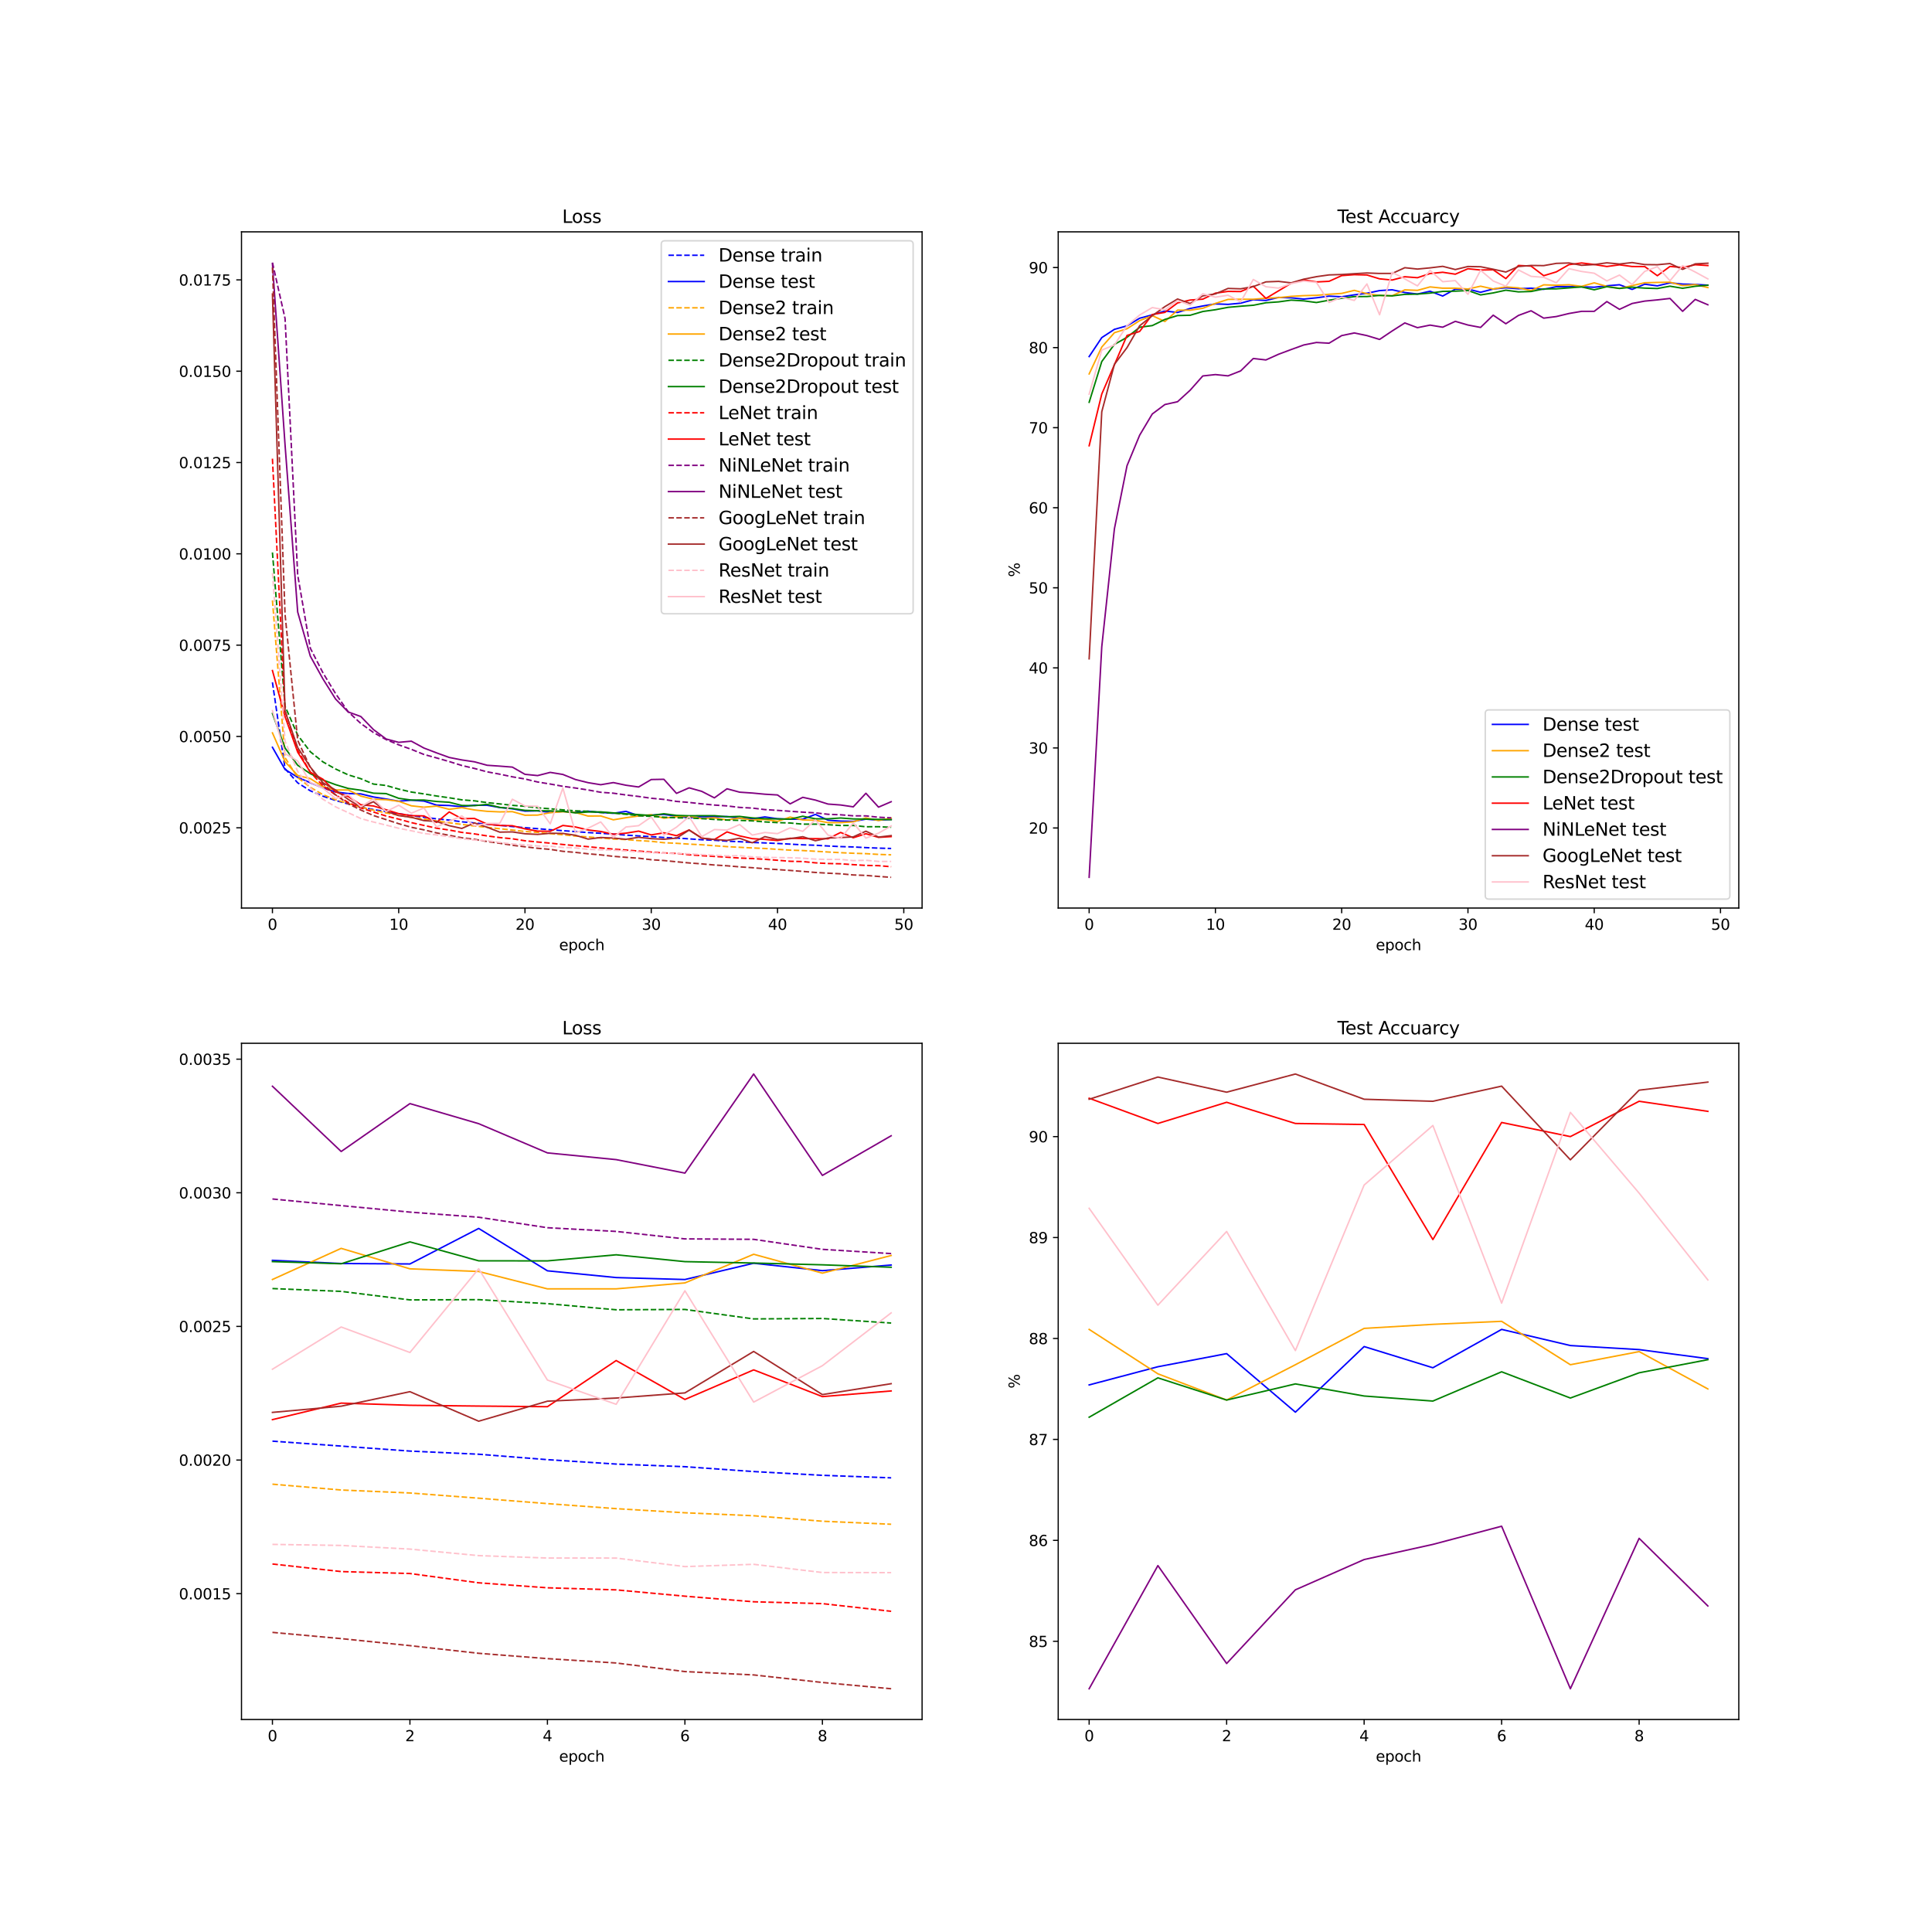 <?xml version="1.0" encoding="utf-8" standalone="no"?>
<!DOCTYPE svg PUBLIC "-//W3C//DTD SVG 1.1//EN"
  "http://www.w3.org/Graphics/SVG/1.1/DTD/svg11.dtd">
<svg xmlns:xlink="http://www.w3.org/1999/xlink" width="1296pt" height="1296pt" viewBox="0 0 1296 1296" xmlns="http://www.w3.org/2000/svg" version="1.1">
 <defs>
  <style type="text/css">*{stroke-linejoin: round; stroke-linecap: butt}</style>
 </defs>
 <g id="figure_1">
  <g id="patch_1">
   <path d="M 0 1296 
L 1296 1296 
L 1296 0 
L 0 0 
z
" style="fill: #ffffff"/>
  </g>
  <g id="axes_1">
   <g id="patch_2">
    <path d="M 162 609.12 
L 618.545 609.12 
L 618.545 155.52 
L 162 155.52 
z
" style="fill: #ffffff"/>
   </g>
   <g id="matplotlib.axis_1">
    <g id="xtick_1">
     <g id="line2d_1">
      <defs>
       <path id="m63fa615b36" d="M 0 0 
L 0 3.5 
" style="stroke: #000000; stroke-width: 0.8"/>
      </defs>
      <g>
       <use xlink:href="#m63fa615b36" x="182.752" y="609.12" style="stroke: #000000; stroke-width: 0.8"/>
      </g>
     </g>
     <g id="text_1">
      <!-- 0 -->
      <g transform="translate(179.571 623.718)scale(0.1 -0.1)">
       <defs>
        <path id="DejaVuSans-30" d="M 2034 4250 
Q 1547 4250 1301 3770 
Q 1056 3291 1056 2328 
Q 1056 1369 1301 889 
Q 1547 409 2034 409 
Q 2525 409 2770 889 
Q 3016 1369 3016 2328 
Q 3016 3291 2770 3770 
Q 2525 4250 2034 4250 
z
M 2034 4750 
Q 2819 4750 3233 4129 
Q 3647 3509 3647 2328 
Q 3647 1150 3233 529 
Q 2819 -91 2034 -91 
Q 1250 -91 836 529 
Q 422 1150 422 2328 
Q 422 3509 836 4129 
Q 1250 4750 2034 4750 
z
" transform="scale(0.016)"/>
       </defs>
       <use xlink:href="#DejaVuSans-30"/>
      </g>
     </g>
    </g>
    <g id="xtick_2">
     <g id="line2d_2">
      <g>
       <use xlink:href="#m63fa615b36" x="267.454" y="609.12" style="stroke: #000000; stroke-width: 0.8"/>
      </g>
     </g>
     <g id="text_2">
      <!-- 10 -->
      <g transform="translate(261.092 623.718)scale(0.1 -0.1)">
       <defs>
        <path id="DejaVuSans-31" d="M 794 531 
L 1825 531 
L 1825 4091 
L 703 3866 
L 703 4441 
L 1819 4666 
L 2450 4666 
L 2450 531 
L 3481 531 
L 3481 0 
L 794 0 
L 794 531 
z
" transform="scale(0.016)"/>
       </defs>
       <use xlink:href="#DejaVuSans-31"/>
       <use xlink:href="#DejaVuSans-30" x="63.623"/>
      </g>
     </g>
    </g>
    <g id="xtick_3">
     <g id="line2d_3">
      <g>
       <use xlink:href="#m63fa615b36" x="352.157" y="609.12" style="stroke: #000000; stroke-width: 0.8"/>
      </g>
     </g>
     <g id="text_3">
      <!-- 20 -->
      <g transform="translate(345.794 623.718)scale(0.1 -0.1)">
       <defs>
        <path id="DejaVuSans-32" d="M 1228 531 
L 3431 531 
L 3431 0 
L 469 0 
L 469 531 
Q 828 903 1448 1529 
Q 2069 2156 2228 2338 
Q 2531 2678 2651 2914 
Q 2772 3150 2772 3378 
Q 2772 3750 2511 3984 
Q 2250 4219 1831 4219 
Q 1534 4219 1204 4116 
Q 875 4013 500 3803 
L 500 4441 
Q 881 4594 1212 4672 
Q 1544 4750 1819 4750 
Q 2544 4750 2975 4387 
Q 3406 4025 3406 3419 
Q 3406 3131 3298 2873 
Q 3191 2616 2906 2266 
Q 2828 2175 2409 1742 
Q 1991 1309 1228 531 
z
" transform="scale(0.016)"/>
       </defs>
       <use xlink:href="#DejaVuSans-32"/>
       <use xlink:href="#DejaVuSans-30" x="63.623"/>
      </g>
     </g>
    </g>
    <g id="xtick_4">
     <g id="line2d_4">
      <g>
       <use xlink:href="#m63fa615b36" x="436.859" y="609.12" style="stroke: #000000; stroke-width: 0.8"/>
      </g>
     </g>
     <g id="text_4">
      <!-- 30 -->
      <g transform="translate(430.496 623.718)scale(0.1 -0.1)">
       <defs>
        <path id="DejaVuSans-33" d="M 2597 2516 
Q 3050 2419 3304 2112 
Q 3559 1806 3559 1356 
Q 3559 666 3084 287 
Q 2609 -91 1734 -91 
Q 1441 -91 1130 -33 
Q 819 25 488 141 
L 488 750 
Q 750 597 1062 519 
Q 1375 441 1716 441 
Q 2309 441 2620 675 
Q 2931 909 2931 1356 
Q 2931 1769 2642 2001 
Q 2353 2234 1838 2234 
L 1294 2234 
L 1294 2753 
L 1863 2753 
Q 2328 2753 2575 2939 
Q 2822 3125 2822 3475 
Q 2822 3834 2567 4026 
Q 2313 4219 1838 4219 
Q 1578 4219 1281 4162 
Q 984 4106 628 3988 
L 628 4550 
Q 988 4650 1302 4700 
Q 1616 4750 1894 4750 
Q 2613 4750 3031 4423 
Q 3450 4097 3450 3541 
Q 3450 3153 3228 2886 
Q 3006 2619 2597 2516 
z
" transform="scale(0.016)"/>
       </defs>
       <use xlink:href="#DejaVuSans-33"/>
       <use xlink:href="#DejaVuSans-30" x="63.623"/>
      </g>
     </g>
    </g>
    <g id="xtick_5">
     <g id="line2d_5">
      <g>
       <use xlink:href="#m63fa615b36" x="521.561" y="609.12" style="stroke: #000000; stroke-width: 0.8"/>
      </g>
     </g>
     <g id="text_5">
      <!-- 40 -->
      <g transform="translate(515.199 623.718)scale(0.1 -0.1)">
       <defs>
        <path id="DejaVuSans-34" d="M 2419 4116 
L 825 1625 
L 2419 1625 
L 2419 4116 
z
M 2253 4666 
L 3047 4666 
L 3047 1625 
L 3713 1625 
L 3713 1100 
L 3047 1100 
L 3047 0 
L 2419 0 
L 2419 1100 
L 313 1100 
L 313 1709 
L 2253 4666 
z
" transform="scale(0.016)"/>
       </defs>
       <use xlink:href="#DejaVuSans-34"/>
       <use xlink:href="#DejaVuSans-30" x="63.623"/>
      </g>
     </g>
    </g>
    <g id="xtick_6">
     <g id="line2d_6">
      <g>
       <use xlink:href="#m63fa615b36" x="606.264" y="609.12" style="stroke: #000000; stroke-width: 0.8"/>
      </g>
     </g>
     <g id="text_6">
      <!-- 50 -->
      <g transform="translate(599.901 623.718)scale(0.1 -0.1)">
       <defs>
        <path id="DejaVuSans-35" d="M 691 4666 
L 3169 4666 
L 3169 4134 
L 1269 4134 
L 1269 2991 
Q 1406 3038 1543 3061 
Q 1681 3084 1819 3084 
Q 2600 3084 3056 2656 
Q 3513 2228 3513 1497 
Q 3513 744 3044 326 
Q 2575 -91 1722 -91 
Q 1428 -91 1123 -41 
Q 819 9 494 109 
L 494 744 
Q 775 591 1075 516 
Q 1375 441 1709 441 
Q 2250 441 2565 725 
Q 2881 1009 2881 1497 
Q 2881 1984 2565 2268 
Q 2250 2553 1709 2553 
Q 1456 2553 1204 2497 
Q 953 2441 691 2322 
L 691 4666 
z
" transform="scale(0.016)"/>
       </defs>
       <use xlink:href="#DejaVuSans-35"/>
       <use xlink:href="#DejaVuSans-30" x="63.623"/>
      </g>
     </g>
    </g>
    <g id="text_7">
     <!-- epoch -->
     <g transform="translate(375.045 637.397)scale(0.1 -0.1)">
      <defs>
       <path id="DejaVuSans-65" d="M 3597 1894 
L 3597 1613 
L 953 1613 
Q 991 1019 1311 708 
Q 1631 397 2203 397 
Q 2534 397 2845 478 
Q 3156 559 3463 722 
L 3463 178 
Q 3153 47 2828 -22 
Q 2503 -91 2169 -91 
Q 1331 -91 842 396 
Q 353 884 353 1716 
Q 353 2575 817 3079 
Q 1281 3584 2069 3584 
Q 2775 3584 3186 3129 
Q 3597 2675 3597 1894 
z
M 3022 2063 
Q 3016 2534 2758 2815 
Q 2500 3097 2075 3097 
Q 1594 3097 1305 2825 
Q 1016 2553 972 2059 
L 3022 2063 
z
" transform="scale(0.016)"/>
       <path id="DejaVuSans-70" d="M 1159 525 
L 1159 -1331 
L 581 -1331 
L 581 3500 
L 1159 3500 
L 1159 2969 
Q 1341 3281 1617 3432 
Q 1894 3584 2278 3584 
Q 2916 3584 3314 3078 
Q 3713 2572 3713 1747 
Q 3713 922 3314 415 
Q 2916 -91 2278 -91 
Q 1894 -91 1617 61 
Q 1341 213 1159 525 
z
M 3116 1747 
Q 3116 2381 2855 2742 
Q 2594 3103 2138 3103 
Q 1681 3103 1420 2742 
Q 1159 2381 1159 1747 
Q 1159 1113 1420 752 
Q 1681 391 2138 391 
Q 2594 391 2855 752 
Q 3116 1113 3116 1747 
z
" transform="scale(0.016)"/>
       <path id="DejaVuSans-6f" d="M 1959 3097 
Q 1497 3097 1228 2736 
Q 959 2375 959 1747 
Q 959 1119 1226 758 
Q 1494 397 1959 397 
Q 2419 397 2687 759 
Q 2956 1122 2956 1747 
Q 2956 2369 2687 2733 
Q 2419 3097 1959 3097 
z
M 1959 3584 
Q 2709 3584 3137 3096 
Q 3566 2609 3566 1747 
Q 3566 888 3137 398 
Q 2709 -91 1959 -91 
Q 1206 -91 779 398 
Q 353 888 353 1747 
Q 353 2609 779 3096 
Q 1206 3584 1959 3584 
z
" transform="scale(0.016)"/>
       <path id="DejaVuSans-63" d="M 3122 3366 
L 3122 2828 
Q 2878 2963 2633 3030 
Q 2388 3097 2138 3097 
Q 1578 3097 1268 2742 
Q 959 2388 959 1747 
Q 959 1106 1268 751 
Q 1578 397 2138 397 
Q 2388 397 2633 464 
Q 2878 531 3122 666 
L 3122 134 
Q 2881 22 2623 -34 
Q 2366 -91 2075 -91 
Q 1284 -91 818 406 
Q 353 903 353 1747 
Q 353 2603 823 3093 
Q 1294 3584 2113 3584 
Q 2378 3584 2631 3529 
Q 2884 3475 3122 3366 
z
" transform="scale(0.016)"/>
       <path id="DejaVuSans-68" d="M 3513 2113 
L 3513 0 
L 2938 0 
L 2938 2094 
Q 2938 2591 2744 2837 
Q 2550 3084 2163 3084 
Q 1697 3084 1428 2787 
Q 1159 2491 1159 1978 
L 1159 0 
L 581 0 
L 581 4863 
L 1159 4863 
L 1159 2956 
Q 1366 3272 1645 3428 
Q 1925 3584 2291 3584 
Q 2894 3584 3203 3211 
Q 3513 2838 3513 2113 
z
" transform="scale(0.016)"/>
      </defs>
      <use xlink:href="#DejaVuSans-65"/>
      <use xlink:href="#DejaVuSans-70" x="61.523"/>
      <use xlink:href="#DejaVuSans-6f" x="125"/>
      <use xlink:href="#DejaVuSans-63" x="186.182"/>
      <use xlink:href="#DejaVuSans-68" x="241.162"/>
     </g>
    </g>
   </g>
   <g id="matplotlib.axis_2">
    <g id="ytick_1">
     <g id="line2d_7">
      <defs>
       <path id="m18f65d4c22" d="M 0 0 
L -3.5 0 
" style="stroke: #000000; stroke-width: 0.8"/>
      </defs>
      <g>
       <use xlink:href="#m18f65d4c22" x="162" y="555.281" style="stroke: #000000; stroke-width: 0.8"/>
      </g>
     </g>
     <g id="text_8">
      <!-- 0.0025 -->
      <g transform="translate(120.009 559.081)scale(0.1 -0.1)">
       <defs>
        <path id="DejaVuSans-2e" d="M 684 794 
L 1344 794 
L 1344 0 
L 684 0 
L 684 794 
z
" transform="scale(0.016)"/>
       </defs>
       <use xlink:href="#DejaVuSans-30"/>
       <use xlink:href="#DejaVuSans-2e" x="63.623"/>
       <use xlink:href="#DejaVuSans-30" x="95.41"/>
       <use xlink:href="#DejaVuSans-30" x="159.033"/>
       <use xlink:href="#DejaVuSans-32" x="222.656"/>
       <use xlink:href="#DejaVuSans-35" x="286.279"/>
      </g>
     </g>
    </g>
    <g id="ytick_2">
     <g id="line2d_8">
      <g>
       <use xlink:href="#m18f65d4c22" x="162" y="494.026" style="stroke: #000000; stroke-width: 0.8"/>
      </g>
     </g>
     <g id="text_9">
      <!-- 0.0050 -->
      <g transform="translate(120.009 497.825)scale(0.1 -0.1)">
       <use xlink:href="#DejaVuSans-30"/>
       <use xlink:href="#DejaVuSans-2e" x="63.623"/>
       <use xlink:href="#DejaVuSans-30" x="95.41"/>
       <use xlink:href="#DejaVuSans-30" x="159.033"/>
       <use xlink:href="#DejaVuSans-35" x="222.656"/>
       <use xlink:href="#DejaVuSans-30" x="286.279"/>
      </g>
     </g>
    </g>
    <g id="ytick_3">
     <g id="line2d_9">
      <g>
       <use xlink:href="#m18f65d4c22" x="162" y="432.77" style="stroke: #000000; stroke-width: 0.8"/>
      </g>
     </g>
     <g id="text_10">
      <!-- 0.0075 -->
      <g transform="translate(120.009 436.569)scale(0.1 -0.1)">
       <defs>
        <path id="DejaVuSans-37" d="M 525 4666 
L 3525 4666 
L 3525 4397 
L 1831 0 
L 1172 0 
L 2766 4134 
L 525 4134 
L 525 4666 
z
" transform="scale(0.016)"/>
       </defs>
       <use xlink:href="#DejaVuSans-30"/>
       <use xlink:href="#DejaVuSans-2e" x="63.623"/>
       <use xlink:href="#DejaVuSans-30" x="95.41"/>
       <use xlink:href="#DejaVuSans-30" x="159.033"/>
       <use xlink:href="#DejaVuSans-37" x="222.656"/>
       <use xlink:href="#DejaVuSans-35" x="286.279"/>
      </g>
     </g>
    </g>
    <g id="ytick_4">
     <g id="line2d_10">
      <g>
       <use xlink:href="#m18f65d4c22" x="162" y="371.514" style="stroke: #000000; stroke-width: 0.8"/>
      </g>
     </g>
     <g id="text_11">
      <!-- 0.0100 -->
      <g transform="translate(120.009 375.313)scale(0.1 -0.1)">
       <use xlink:href="#DejaVuSans-30"/>
       <use xlink:href="#DejaVuSans-2e" x="63.623"/>
       <use xlink:href="#DejaVuSans-30" x="95.41"/>
       <use xlink:href="#DejaVuSans-31" x="159.033"/>
       <use xlink:href="#DejaVuSans-30" x="222.656"/>
       <use xlink:href="#DejaVuSans-30" x="286.279"/>
      </g>
     </g>
    </g>
    <g id="ytick_5">
     <g id="line2d_11">
      <g>
       <use xlink:href="#m18f65d4c22" x="162" y="310.258" style="stroke: #000000; stroke-width: 0.8"/>
      </g>
     </g>
     <g id="text_12">
      <!-- 0.0125 -->
      <g transform="translate(120.009 314.057)scale(0.1 -0.1)">
       <use xlink:href="#DejaVuSans-30"/>
       <use xlink:href="#DejaVuSans-2e" x="63.623"/>
       <use xlink:href="#DejaVuSans-30" x="95.41"/>
       <use xlink:href="#DejaVuSans-31" x="159.033"/>
       <use xlink:href="#DejaVuSans-32" x="222.656"/>
       <use xlink:href="#DejaVuSans-35" x="286.279"/>
      </g>
     </g>
    </g>
    <g id="ytick_6">
     <g id="line2d_12">
      <g>
       <use xlink:href="#m18f65d4c22" x="162" y="249.002" style="stroke: #000000; stroke-width: 0.8"/>
      </g>
     </g>
     <g id="text_13">
      <!-- 0.0150 -->
      <g transform="translate(120.009 252.802)scale(0.1 -0.1)">
       <use xlink:href="#DejaVuSans-30"/>
       <use xlink:href="#DejaVuSans-2e" x="63.623"/>
       <use xlink:href="#DejaVuSans-30" x="95.41"/>
       <use xlink:href="#DejaVuSans-31" x="159.033"/>
       <use xlink:href="#DejaVuSans-35" x="222.656"/>
       <use xlink:href="#DejaVuSans-30" x="286.279"/>
      </g>
     </g>
    </g>
    <g id="ytick_7">
     <g id="line2d_13">
      <g>
       <use xlink:href="#m18f65d4c22" x="162" y="187.747" style="stroke: #000000; stroke-width: 0.8"/>
      </g>
     </g>
     <g id="text_14">
      <!-- 0.0175 -->
      <g transform="translate(120.009 191.546)scale(0.1 -0.1)">
       <use xlink:href="#DejaVuSans-30"/>
       <use xlink:href="#DejaVuSans-2e" x="63.623"/>
       <use xlink:href="#DejaVuSans-30" x="95.41"/>
       <use xlink:href="#DejaVuSans-31" x="159.033"/>
       <use xlink:href="#DejaVuSans-37" x="222.656"/>
       <use xlink:href="#DejaVuSans-35" x="286.279"/>
      </g>
     </g>
    </g>
   </g>
   <g id="line2d_14">
    <path d="M 182.752 457.708 
L 191.222 515.638 
L 199.693 525.14 
L 208.163 530.476 
L 216.633 534.082 
L 225.103 536.938 
L 233.573 539.309 
L 242.044 541.43 
L 250.514 543.062 
L 258.984 544.478 
L 267.454 545.843 
L 275.925 547.078 
L 284.395 548.222 
L 292.865 549.282 
L 301.335 550.115 
L 309.806 551.268 
L 318.276 552.048 
L 326.746 552.887 
L 335.216 553.635 
L 343.686 554.444 
L 352.157 555.236 
L 360.627 555.883 
L 369.097 556.584 
L 377.567 557.216 
L 386.038 557.842 
L 394.508 558.498 
L 402.978 558.98 
L 411.448 559.534 
L 419.919 560.198 
L 428.389 560.74 
L 436.859 561.22 
L 445.329 561.791 
L 453.799 562.157 
L 462.27 562.705 
L 470.74 563.319 
L 479.21 563.657 
L 487.68 564.266 
L 496.151 564.61 
L 504.621 565.115 
L 513.091 565.439 
L 521.561 565.801 
L 530.032 566.253 
L 538.502 566.712 
L 546.972 567.001 
L 555.442 567.498 
L 563.912 567.903 
L 572.383 568.144 
L 580.853 568.589 
L 589.323 568.934 
L 597.793 569.165 
" clip-path="url(#p47583a77cf)" style="fill: none; stroke-dasharray: 3.7,1.6; stroke-dashoffset: 0; stroke: #0000ff"/>
   </g>
   <g id="line2d_15">
    <path d="M 182.752 501.288 
L 191.222 516.194 
L 199.693 521.432 
L 208.163 525.069 
L 216.633 528.551 
L 225.103 531.301 
L 233.573 532.295 
L 242.044 532.564 
L 250.514 534.621 
L 258.984 535.968 
L 267.454 537.459 
L 275.925 536.767 
L 284.395 537.363 
L 292.865 540.082 
L 301.335 540.345 
L 309.806 541.159 
L 318.276 540.127 
L 326.746 540.168 
L 335.216 541.678 
L 343.686 542.538 
L 352.157 544.094 
L 360.627 543.925 
L 369.097 544.98 
L 377.567 544.323 
L 386.038 544.956 
L 394.508 544.173 
L 402.978 544.992 
L 411.448 545.567 
L 419.919 544.271 
L 428.389 547.183 
L 436.859 546.794 
L 445.329 546.326 
L 453.799 547.488 
L 462.27 548.665 
L 470.74 547.787 
L 479.21 547.874 
L 487.68 547.727 
L 496.151 548.826 
L 504.621 549.253 
L 513.091 548.004 
L 521.561 549.225 
L 530.032 549.515 
L 538.502 549.555 
L 546.972 546.3 
L 555.442 550.184 
L 563.912 550.804 
L 572.383 550.983 
L 580.853 549.49 
L 589.323 550.171 
L 597.793 549.653 
" clip-path="url(#p47583a77cf)" style="fill: none; stroke: #0000ff; stroke-linecap: square"/>
   </g>
   <g id="line2d_16">
    <path d="M 182.752 402.759 
L 191.222 508.247 
L 199.693 521.606 
L 208.163 528.133 
L 216.633 533.069 
L 225.103 536.477 
L 233.573 539.037 
L 242.044 541.495 
L 250.514 543.481 
L 258.984 545.304 
L 267.454 546.824 
L 275.925 548.376 
L 284.395 549.474 
L 292.865 550.724 
L 301.335 551.933 
L 309.806 553.014 
L 318.276 554.103 
L 326.746 554.959 
L 335.216 555.919 
L 343.686 556.794 
L 352.157 557.767 
L 360.627 558.358 
L 369.097 559.206 
L 377.567 559.944 
L 386.038 560.833 
L 394.508 561.409 
L 402.978 562.175 
L 411.448 562.804 
L 419.919 563.199 
L 428.389 563.874 
L 436.859 564.355 
L 445.329 565.296 
L 453.799 565.685 
L 462.27 566.251 
L 470.74 566.672 
L 479.21 567.317 
L 487.68 567.921 
L 496.151 568.38 
L 504.621 568.8 
L 513.091 569.172 
L 521.561 569.746 
L 530.032 570.28 
L 538.502 570.553 
L 546.972 571.031 
L 555.442 571.528 
L 563.912 571.99 
L 572.383 572.368 
L 580.853 572.64 
L 589.323 573.143 
L 597.793 573.42 
" clip-path="url(#p47583a77cf)" style="fill: none; stroke-dasharray: 3.7,1.6; stroke-dashoffset: 0; stroke: #ffa500"/>
   </g>
   <g id="line2d_17">
    <path d="M 182.752 491.604 
L 191.222 510.955 
L 199.693 520.2 
L 208.163 522.3 
L 216.633 527.65 
L 225.103 529.937 
L 233.573 529.922 
L 242.044 534.028 
L 250.514 536.122 
L 258.984 536.443 
L 267.454 537.511 
L 275.925 540.542 
L 284.395 541.475 
L 292.865 540.742 
L 301.335 542.899 
L 309.806 541.768 
L 318.276 543.326 
L 326.746 544.243 
L 335.216 544.614 
L 343.686 544.455 
L 352.157 546.853 
L 360.627 546.77 
L 369.097 545.134 
L 377.567 544.521 
L 386.038 545.021 
L 394.508 547.431 
L 402.978 547.355 
L 411.448 549.942 
L 419.919 548.525 
L 428.389 547.364 
L 436.859 546.487 
L 445.329 548.839 
L 453.799 547.851 
L 462.27 547.532 
L 470.74 549.108 
L 479.21 548.609 
L 487.68 550.012 
L 496.151 548.728 
L 504.621 550.167 
L 513.091 549.688 
L 521.561 550.981 
L 530.032 548.126 
L 538.502 550.003 
L 546.972 550.246 
L 555.442 551.84 
L 563.912 551.838 
L 572.383 551.294 
L 580.853 548.667 
L 589.323 550.398 
L 597.793 548.78 
" clip-path="url(#p47583a77cf)" style="fill: none; stroke: #ffa500; stroke-linecap: square"/>
   </g>
   <g id="line2d_18">
    <path d="M 182.752 370.603 
L 191.222 473.835 
L 199.693 493.113 
L 208.163 504.293 
L 216.633 511.089 
L 225.103 515.851 
L 233.573 519.771 
L 242.044 522.358 
L 250.514 525.959 
L 258.984 526.894 
L 267.454 529.329 
L 275.925 531.306 
L 284.395 532.551 
L 292.865 533.966 
L 301.335 535.147 
L 309.806 536.533 
L 318.276 537.212 
L 326.746 538.379 
L 335.216 539.272 
L 343.686 540.241 
L 352.157 540.836 
L 360.627 541.897 
L 369.097 542.52 
L 377.567 543.259 
L 386.038 543.906 
L 394.508 544.22 
L 402.978 545.043 
L 411.448 545.436 
L 419.919 546.239 
L 428.389 547.182 
L 436.859 547.642 
L 445.329 548.204 
L 453.799 548.579 
L 462.27 548.72 
L 470.74 549.125 
L 479.21 549.709 
L 487.68 550.108 
L 496.151 550.308 
L 504.621 550.631 
L 513.091 551.34 
L 521.561 551.811 
L 530.032 552.069 
L 538.502 552.85 
L 546.972 552.828 
L 555.442 553.195 
L 563.912 553.757 
L 572.383 553.726 
L 580.853 554.595 
L 589.323 554.555 
L 597.793 554.972 
" clip-path="url(#p47583a77cf)" style="fill: none; stroke-dasharray: 3.7,1.6; stroke-dashoffset: 0; stroke: #008000"/>
   </g>
   <g id="line2d_19">
    <path d="M 182.752 478.62 
L 191.222 501.796 
L 199.693 513.337 
L 208.163 518.971 
L 216.633 523.245 
L 225.103 526.357 
L 233.573 528.886 
L 242.044 530.079 
L 250.514 532.075 
L 258.984 532.353 
L 267.454 535.512 
L 275.925 536.69 
L 284.395 536.672 
L 292.865 537.643 
L 301.335 538.155 
L 309.806 540.308 
L 318.276 540.454 
L 326.746 539.554 
L 335.216 541.605 
L 343.686 542.333 
L 352.157 543.586 
L 360.627 543.849 
L 369.097 543.941 
L 377.567 544.228 
L 386.038 545.268 
L 394.508 544.692 
L 402.978 544.612 
L 411.448 545.299 
L 419.919 545.877 
L 428.389 546.441 
L 436.859 547.043 
L 445.329 545.874 
L 453.799 546.976 
L 462.27 547.226 
L 470.74 547.159 
L 479.21 547.153 
L 487.68 547.896 
L 496.151 547.653 
L 504.621 548.651 
L 513.091 549.208 
L 521.561 549.341 
L 530.032 549.538 
L 538.502 547.533 
L 546.972 549.267 
L 555.442 549.274 
L 563.912 548.716 
L 572.383 549.342 
L 580.853 549.471 
L 589.323 549.635 
L 597.793 549.856 
" clip-path="url(#p47583a77cf)" style="fill: none; stroke: #008000; stroke-linecap: square"/>
   </g>
   <g id="line2d_20">
    <path d="M 182.752 307.674 
L 191.222 476.852 
L 199.693 503.144 
L 208.163 517.993 
L 216.633 527.113 
L 225.103 533.267 
L 233.573 538.261 
L 242.044 541.952 
L 250.514 544.702 
L 258.984 547.384 
L 267.454 549.476 
L 275.925 551.816 
L 284.395 553.698 
L 292.865 555.562 
L 301.335 556.799 
L 309.806 558.371 
L 318.276 559.383 
L 326.746 560.732 
L 335.216 561.844 
L 343.686 562.655 
L 352.157 563.999 
L 360.627 564.816 
L 369.097 565.589 
L 377.567 566.489 
L 386.038 567.259 
L 394.508 567.967 
L 402.978 568.828 
L 411.448 569.577 
L 419.919 570.22 
L 428.389 570.912 
L 436.859 571.564 
L 445.329 572.173 
L 453.799 572.485 
L 462.27 573.399 
L 470.74 573.978 
L 479.21 574.503 
L 487.68 575.003 
L 496.151 575.593 
L 504.621 575.928 
L 513.091 576.439 
L 521.561 577.064 
L 530.032 577.759 
L 538.502 577.937 
L 546.972 578.789 
L 555.442 579.246 
L 563.912 579.437 
L 572.383 580.016 
L 580.853 580.528 
L 589.323 580.698 
L 597.793 581.401 
" clip-path="url(#p47583a77cf)" style="fill: none; stroke-dasharray: 3.7,1.6; stroke-dashoffset: 0; stroke: #ff0000"/>
   </g>
   <g id="line2d_21">
    <path d="M 182.752 449.802 
L 191.222 480.705 
L 199.693 504.569 
L 208.163 518 
L 216.633 522.723 
L 225.103 531.188 
L 233.573 534.3 
L 242.044 539.847 
L 250.514 540.651 
L 258.984 543.189 
L 267.454 545.808 
L 275.925 547.15 
L 284.395 547.317 
L 292.865 551.664 
L 301.335 544.65 
L 309.806 549.196 
L 318.276 549.018 
L 326.746 552.825 
L 335.216 553.746 
L 343.686 553.902 
L 352.157 555.992 
L 360.627 557.523 
L 369.097 557.632 
L 377.567 553.726 
L 386.038 554.75 
L 394.508 556.758 
L 402.978 557.767 
L 411.448 559.601 
L 419.919 558.892 
L 428.389 557.521 
L 436.859 560.066 
L 445.329 558.65 
L 453.799 560.58 
L 462.27 556.724 
L 470.74 562.19 
L 479.21 563.166 
L 487.68 558.046 
L 496.151 560.722 
L 504.621 562.569 
L 513.091 563.088 
L 521.561 563.829 
L 530.032 562.314 
L 538.502 562.513 
L 546.972 562.586 
L 555.442 562.642 
L 563.912 558.412 
L 572.383 561.98 
L 580.853 559.267 
L 589.323 561.718 
L 597.793 561.198 
" clip-path="url(#p47583a77cf)" style="fill: none; stroke: #ff0000; stroke-linecap: square"/>
   </g>
   <g id="line2d_22">
    <path d="M 182.752 176.138 
L 191.222 213.672 
L 199.693 385.638 
L 208.163 434.81 
L 216.633 451.343 
L 225.103 465.279 
L 233.573 477.469 
L 242.044 485.311 
L 250.514 491.368 
L 258.984 496.09 
L 267.454 499.647 
L 275.925 502.655 
L 284.395 506.101 
L 292.865 508.42 
L 301.335 510.846 
L 309.806 513.494 
L 318.276 515.486 
L 326.746 517.744 
L 335.216 519.316 
L 343.686 521.094 
L 352.157 522.549 
L 360.627 524.566 
L 369.097 525.932 
L 377.567 527.451 
L 386.038 528.61 
L 394.508 529.924 
L 402.978 531.47 
L 411.448 532.078 
L 419.919 533.277 
L 428.389 534.262 
L 436.859 535.468 
L 445.329 536.257 
L 453.799 537.594 
L 462.27 538.277 
L 470.74 539.218 
L 479.21 540.038 
L 487.68 540.607 
L 496.151 541.617 
L 504.621 542.058 
L 513.091 543.072 
L 521.561 543.599 
L 530.032 544.205 
L 538.502 544.802 
L 546.972 545.272 
L 555.442 546.233 
L 563.912 546.573 
L 572.383 547.258 
L 580.853 547.298 
L 589.323 548.216 
L 597.793 548.605 
" clip-path="url(#p47583a77cf)" style="fill: none; stroke-dasharray: 3.7,1.6; stroke-dashoffset: 0; stroke: #800080"/>
   </g>
   <g id="line2d_23">
    <path d="M 182.752 176.908 
L 191.222 298.556 
L 199.693 410.557 
L 208.163 440.148 
L 216.633 455.433 
L 225.103 468.905 
L 233.573 477.597 
L 242.044 480.655 
L 250.514 489.4 
L 258.984 495.71 
L 267.454 497.97 
L 275.925 497.189 
L 284.395 501.804 
L 292.865 505.035 
L 301.335 508.108 
L 309.806 509.774 
L 318.276 511.03 
L 326.746 513.345 
L 335.216 513.923 
L 343.686 514.578 
L 352.157 519.418 
L 360.627 520.269 
L 369.097 518.12 
L 377.567 519.502 
L 386.038 522.919 
L 394.508 525.014 
L 402.978 526.401 
L 411.448 524.971 
L 419.919 526.745 
L 428.389 527.919 
L 436.859 522.916 
L 445.329 522.755 
L 453.799 532.196 
L 462.27 528.478 
L 470.74 530.846 
L 479.21 535.2 
L 487.68 529.118 
L 496.151 531.398 
L 504.621 531.968 
L 513.091 532.765 
L 521.561 533.263 
L 530.032 539.246 
L 538.502 534.854 
L 546.972 536.694 
L 555.442 539.373 
L 563.912 539.99 
L 572.383 541.225 
L 580.853 532.142 
L 589.323 541.438 
L 597.793 537.803 
" clip-path="url(#p47583a77cf)" style="fill: none; stroke: #800080; stroke-linecap: square"/>
   </g>
   <g id="line2d_24">
    <path d="M 182.752 179.466 
L 191.222 412.202 
L 199.693 496.589 
L 208.163 514.863 
L 216.633 525.806 
L 225.103 533.182 
L 233.573 539.135 
L 242.044 543.377 
L 250.514 547.065 
L 258.984 549.793 
L 267.454 552.544 
L 275.925 554.936 
L 284.395 556.676 
L 292.865 558.717 
L 301.335 560.344 
L 309.806 561.987 
L 318.276 563.01 
L 326.746 564.508 
L 335.216 565.656 
L 343.686 567.014 
L 352.157 568.029 
L 360.627 569.03 
L 369.097 569.769 
L 377.567 571.073 
L 386.038 571.787 
L 394.508 572.726 
L 402.978 573.459 
L 411.448 574.428 
L 419.919 575.106 
L 428.389 575.687 
L 436.859 576.712 
L 445.329 577.25 
L 453.799 578.086 
L 462.27 578.872 
L 470.74 579.48 
L 479.21 580.258 
L 487.68 580.781 
L 496.151 581.493 
L 504.621 582.062 
L 513.091 582.748 
L 521.561 583.334 
L 530.032 583.905 
L 538.502 584.549 
L 546.972 585.252 
L 555.442 585.74 
L 563.912 586.14 
L 572.383 586.928 
L 580.853 587.235 
L 589.323 587.927 
L 597.793 588.502 
" clip-path="url(#p47583a77cf)" style="fill: none; stroke-dasharray: 3.7,1.6; stroke-dashoffset: 0; stroke: #a52a2a"/>
   </g>
   <g id="line2d_25">
    <path d="M 182.752 197.219 
L 191.222 477.055 
L 199.693 501.493 
L 208.163 514.545 
L 216.633 525.05 
L 225.103 529.969 
L 233.573 536.233 
L 242.044 541.46 
L 250.514 537.801 
L 258.984 544.212 
L 267.454 547.113 
L 275.925 548.251 
L 284.395 550.467 
L 292.865 551.048 
L 301.335 553.869 
L 309.806 555.723 
L 318.276 552 
L 326.746 554.913 
L 335.216 558.199 
L 343.686 558.048 
L 352.157 559.297 
L 360.627 559.718 
L 369.097 558.952 
L 377.567 559.055 
L 386.038 560.298 
L 394.508 562.883 
L 402.978 561.799 
L 411.448 562.171 
L 419.919 563 
L 428.389 561.672 
L 436.859 562.559 
L 445.329 562.983 
L 453.799 562.23 
L 462.27 556.824 
L 470.74 562.269 
L 479.21 563.117 
L 487.68 563.744 
L 496.151 562.314 
L 504.621 565.343 
L 513.091 561.222 
L 521.561 563.165 
L 530.032 562.596 
L 538.502 561.266 
L 546.972 563.972 
L 555.442 562.138 
L 563.912 561.849 
L 572.383 561.378 
L 580.853 557.576 
L 589.323 561.533 
L 597.793 560.533 
" clip-path="url(#p47583a77cf)" style="fill: none; stroke: #a52a2a; stroke-linecap: square"/>
   </g>
   <g id="line2d_26">
    <path d="M 182.752 384.356 
L 191.222 497.202 
L 199.693 517.533 
L 208.163 528.492 
L 216.633 536.162 
L 225.103 541.23 
L 233.573 545.134 
L 242.044 549.097 
L 250.514 551.413 
L 258.984 553.489 
L 267.454 555.604 
L 275.925 557.272 
L 284.395 559.092 
L 292.865 560.042 
L 301.335 561.252 
L 309.806 562.668 
L 318.276 563.515 
L 326.746 564.007 
L 335.216 565.119 
L 343.686 566.15 
L 352.157 566.657 
L 360.627 567.459 
L 369.097 567.633 
L 377.567 568.473 
L 386.038 568.803 
L 394.508 569.752 
L 402.978 570.061 
L 411.448 570.319 
L 419.919 570.834 
L 428.389 571.469 
L 436.859 571.993 
L 445.329 572.35 
L 453.799 572.549 
L 462.27 572.721 
L 470.74 573.297 
L 479.21 573.661 
L 487.68 574.141 
L 496.151 573.979 
L 504.621 574.782 
L 513.091 575.131 
L 521.561 575.267 
L 530.032 575.363 
L 538.502 575.698 
L 546.972 576.296 
L 555.442 576.517 
L 563.912 576.521 
L 572.383 577.303 
L 580.853 577.093 
L 589.323 577.846 
L 597.793 577.856 
" clip-path="url(#p47583a77cf)" style="fill: none; stroke-dasharray: 3.7,1.6; stroke-dashoffset: 0; stroke: #ffc0cb"/>
   </g>
   <g id="line2d_27">
    <path d="M 182.752 476.716 
L 191.222 505.564 
L 199.693 510.489 
L 208.163 524.835 
L 216.633 528.722 
L 225.103 535.665 
L 233.573 532.972 
L 242.044 541.225 
L 250.514 535.839 
L 258.984 544.466 
L 267.454 540.147 
L 275.925 545.505 
L 284.395 541.945 
L 292.865 554.709 
L 301.335 550.876 
L 309.806 547.361 
L 318.276 553.977 
L 326.746 552.343 
L 335.216 552.38 
L 343.686 536.131 
L 352.157 540.673 
L 360.627 540.853 
L 369.097 552.633 
L 377.567 528.619 
L 386.038 558.614 
L 394.508 555.574 
L 402.978 551.346 
L 411.448 561.721 
L 419.919 554.753 
L 428.389 553.863 
L 436.859 548.009 
L 445.329 560.207 
L 453.799 554.861 
L 462.27 547.802 
L 470.74 561.213 
L 479.21 556.466 
L 487.68 556.821 
L 496.151 553.1 
L 504.621 560.182 
L 513.091 558.433 
L 521.561 559.207 
L 530.032 555.335 
L 538.502 557.673 
L 546.972 549.995 
L 555.442 560.2 
L 563.912 562.423 
L 572.383 552.016 
L 580.853 562.223 
L 589.323 558.881 
L 597.793 554.041 
" clip-path="url(#p47583a77cf)" style="fill: none; stroke: #ffc0cb; stroke-linecap: square"/>
   </g>
   <g id="patch_3">
    <path d="M 162 609.12 
L 162 155.52 
" style="fill: none; stroke: #000000; stroke-width: 0.8; stroke-linejoin: miter; stroke-linecap: square"/>
   </g>
   <g id="patch_4">
    <path d="M 618.545 609.12 
L 618.545 155.52 
" style="fill: none; stroke: #000000; stroke-width: 0.8; stroke-linejoin: miter; stroke-linecap: square"/>
   </g>
   <g id="patch_5">
    <path d="M 162 609.12 
L 618.545 609.12 
" style="fill: none; stroke: #000000; stroke-width: 0.8; stroke-linejoin: miter; stroke-linecap: square"/>
   </g>
   <g id="patch_6">
    <path d="M 162 155.52 
L 618.545 155.52 
" style="fill: none; stroke: #000000; stroke-width: 0.8; stroke-linejoin: miter; stroke-linecap: square"/>
   </g>
   <g id="text_15">
    <!-- Loss -->
    <g transform="translate(377.112 149.52)scale(0.12 -0.12)">
     <defs>
      <path id="DejaVuSans-4c" d="M 628 4666 
L 1259 4666 
L 1259 531 
L 3531 531 
L 3531 0 
L 628 0 
L 628 4666 
z
" transform="scale(0.016)"/>
      <path id="DejaVuSans-73" d="M 2834 3397 
L 2834 2853 
Q 2591 2978 2328 3040 
Q 2066 3103 1784 3103 
Q 1356 3103 1142 2972 
Q 928 2841 928 2578 
Q 928 2378 1081 2264 
Q 1234 2150 1697 2047 
L 1894 2003 
Q 2506 1872 2764 1633 
Q 3022 1394 3022 966 
Q 3022 478 2636 193 
Q 2250 -91 1575 -91 
Q 1294 -91 989 -36 
Q 684 19 347 128 
L 347 722 
Q 666 556 975 473 
Q 1284 391 1588 391 
Q 1994 391 2212 530 
Q 2431 669 2431 922 
Q 2431 1156 2273 1281 
Q 2116 1406 1581 1522 
L 1381 1569 
Q 847 1681 609 1914 
Q 372 2147 372 2553 
Q 372 3047 722 3315 
Q 1072 3584 1716 3584 
Q 2034 3584 2315 3537 
Q 2597 3491 2834 3397 
z
" transform="scale(0.016)"/>
     </defs>
     <use xlink:href="#DejaVuSans-4c"/>
     <use xlink:href="#DejaVuSans-6f" x="53.963"/>
     <use xlink:href="#DejaVuSans-73" x="115.145"/>
     <use xlink:href="#DejaVuSans-73" x="167.244"/>
    </g>
   </g>
   <g id="legend_1">
    <g id="patch_7">
     <path d="M 445.987 411.712 
L 610.145 411.712 
Q 612.545 411.712 612.545 409.312 
L 612.545 163.92 
Q 612.545 161.52 610.145 161.52 
L 445.987 161.52 
Q 443.587 161.52 443.587 163.92 
L 443.587 409.312 
Q 443.587 411.712 445.987 411.712 
z
" style="fill: #ffffff; opacity: 0.8; stroke: #cccccc; stroke-linejoin: miter"/>
    </g>
    <g id="line2d_28">
     <path d="M 448.387 171.238 
L 460.387 171.238 
L 472.387 171.238 
" style="fill: none; stroke-dasharray: 3.7,1.6; stroke-dashoffset: 0; stroke: #0000ff"/>
    </g>
    <g id="text_16">
     <!-- Dense train -->
     <g transform="translate(481.987 175.438)scale(0.12 -0.12)">
      <defs>
       <path id="DejaVuSans-44" d="M 1259 4147 
L 1259 519 
L 2022 519 
Q 2988 519 3436 956 
Q 3884 1394 3884 2338 
Q 3884 3275 3436 3711 
Q 2988 4147 2022 4147 
L 1259 4147 
z
M 628 4666 
L 1925 4666 
Q 3281 4666 3915 4102 
Q 4550 3538 4550 2338 
Q 4550 1131 3912 565 
Q 3275 0 1925 0 
L 628 0 
L 628 4666 
z
" transform="scale(0.016)"/>
       <path id="DejaVuSans-6e" d="M 3513 2113 
L 3513 0 
L 2938 0 
L 2938 2094 
Q 2938 2591 2744 2837 
Q 2550 3084 2163 3084 
Q 1697 3084 1428 2787 
Q 1159 2491 1159 1978 
L 1159 0 
L 581 0 
L 581 3500 
L 1159 3500 
L 1159 2956 
Q 1366 3272 1645 3428 
Q 1925 3584 2291 3584 
Q 2894 3584 3203 3211 
Q 3513 2838 3513 2113 
z
" transform="scale(0.016)"/>
       <path id="DejaVuSans-20" transform="scale(0.016)"/>
       <path id="DejaVuSans-74" d="M 1172 4494 
L 1172 3500 
L 2356 3500 
L 2356 3053 
L 1172 3053 
L 1172 1153 
Q 1172 725 1289 603 
Q 1406 481 1766 481 
L 2356 481 
L 2356 0 
L 1766 0 
Q 1100 0 847 248 
Q 594 497 594 1153 
L 594 3053 
L 172 3053 
L 172 3500 
L 594 3500 
L 594 4494 
L 1172 4494 
z
" transform="scale(0.016)"/>
       <path id="DejaVuSans-72" d="M 2631 2963 
Q 2534 3019 2420 3045 
Q 2306 3072 2169 3072 
Q 1681 3072 1420 2755 
Q 1159 2438 1159 1844 
L 1159 0 
L 581 0 
L 581 3500 
L 1159 3500 
L 1159 2956 
Q 1341 3275 1631 3429 
Q 1922 3584 2338 3584 
Q 2397 3584 2469 3576 
Q 2541 3569 2628 3553 
L 2631 2963 
z
" transform="scale(0.016)"/>
       <path id="DejaVuSans-61" d="M 2194 1759 
Q 1497 1759 1228 1600 
Q 959 1441 959 1056 
Q 959 750 1161 570 
Q 1363 391 1709 391 
Q 2188 391 2477 730 
Q 2766 1069 2766 1631 
L 2766 1759 
L 2194 1759 
z
M 3341 1997 
L 3341 0 
L 2766 0 
L 2766 531 
Q 2569 213 2275 61 
Q 1981 -91 1556 -91 
Q 1019 -91 701 211 
Q 384 513 384 1019 
Q 384 1609 779 1909 
Q 1175 2209 1959 2209 
L 2766 2209 
L 2766 2266 
Q 2766 2663 2505 2880 
Q 2244 3097 1772 3097 
Q 1472 3097 1187 3025 
Q 903 2953 641 2809 
L 641 3341 
Q 956 3463 1253 3523 
Q 1550 3584 1831 3584 
Q 2591 3584 2966 3190 
Q 3341 2797 3341 1997 
z
" transform="scale(0.016)"/>
       <path id="DejaVuSans-69" d="M 603 3500 
L 1178 3500 
L 1178 0 
L 603 0 
L 603 3500 
z
M 603 4863 
L 1178 4863 
L 1178 4134 
L 603 4134 
L 603 4863 
z
" transform="scale(0.016)"/>
      </defs>
      <use xlink:href="#DejaVuSans-44"/>
      <use xlink:href="#DejaVuSans-65" x="77.002"/>
      <use xlink:href="#DejaVuSans-6e" x="138.525"/>
      <use xlink:href="#DejaVuSans-73" x="201.904"/>
      <use xlink:href="#DejaVuSans-65" x="254.004"/>
      <use xlink:href="#DejaVuSans-20" x="315.527"/>
      <use xlink:href="#DejaVuSans-74" x="347.314"/>
      <use xlink:href="#DejaVuSans-72" x="386.523"/>
      <use xlink:href="#DejaVuSans-61" x="427.637"/>
      <use xlink:href="#DejaVuSans-69" x="488.916"/>
      <use xlink:href="#DejaVuSans-6e" x="516.699"/>
     </g>
    </g>
    <g id="line2d_29">
     <path d="M 448.387 188.852 
L 460.387 188.852 
L 472.387 188.852 
" style="fill: none; stroke: #0000ff; stroke-linecap: square"/>
    </g>
    <g id="text_17">
     <!-- Dense test -->
     <g transform="translate(481.987 193.052)scale(0.12 -0.12)">
      <use xlink:href="#DejaVuSans-44"/>
      <use xlink:href="#DejaVuSans-65" x="77.002"/>
      <use xlink:href="#DejaVuSans-6e" x="138.525"/>
      <use xlink:href="#DejaVuSans-73" x="201.904"/>
      <use xlink:href="#DejaVuSans-65" x="254.004"/>
      <use xlink:href="#DejaVuSans-20" x="315.527"/>
      <use xlink:href="#DejaVuSans-74" x="347.314"/>
      <use xlink:href="#DejaVuSans-65" x="386.523"/>
      <use xlink:href="#DejaVuSans-73" x="448.047"/>
      <use xlink:href="#DejaVuSans-74" x="500.146"/>
     </g>
    </g>
    <g id="line2d_30">
     <path d="M 448.387 206.466 
L 460.387 206.466 
L 472.387 206.466 
" style="fill: none; stroke-dasharray: 3.7,1.6; stroke-dashoffset: 0; stroke: #ffa500"/>
    </g>
    <g id="text_18">
     <!-- Dense2 train -->
     <g transform="translate(481.987 210.666)scale(0.12 -0.12)">
      <use xlink:href="#DejaVuSans-44"/>
      <use xlink:href="#DejaVuSans-65" x="77.002"/>
      <use xlink:href="#DejaVuSans-6e" x="138.525"/>
      <use xlink:href="#DejaVuSans-73" x="201.904"/>
      <use xlink:href="#DejaVuSans-65" x="254.004"/>
      <use xlink:href="#DejaVuSans-32" x="315.527"/>
      <use xlink:href="#DejaVuSans-20" x="379.15"/>
      <use xlink:href="#DejaVuSans-74" x="410.938"/>
      <use xlink:href="#DejaVuSans-72" x="450.146"/>
      <use xlink:href="#DejaVuSans-61" x="491.26"/>
      <use xlink:href="#DejaVuSans-69" x="552.539"/>
      <use xlink:href="#DejaVuSans-6e" x="580.322"/>
     </g>
    </g>
    <g id="line2d_31">
     <path d="M 448.387 224.079 
L 460.387 224.079 
L 472.387 224.079 
" style="fill: none; stroke: #ffa500; stroke-linecap: square"/>
    </g>
    <g id="text_19">
     <!-- Dense2 test -->
     <g transform="translate(481.987 228.279)scale(0.12 -0.12)">
      <use xlink:href="#DejaVuSans-44"/>
      <use xlink:href="#DejaVuSans-65" x="77.002"/>
      <use xlink:href="#DejaVuSans-6e" x="138.525"/>
      <use xlink:href="#DejaVuSans-73" x="201.904"/>
      <use xlink:href="#DejaVuSans-65" x="254.004"/>
      <use xlink:href="#DejaVuSans-32" x="315.527"/>
      <use xlink:href="#DejaVuSans-20" x="379.15"/>
      <use xlink:href="#DejaVuSans-74" x="410.938"/>
      <use xlink:href="#DejaVuSans-65" x="450.146"/>
      <use xlink:href="#DejaVuSans-73" x="511.67"/>
      <use xlink:href="#DejaVuSans-74" x="563.77"/>
     </g>
    </g>
    <g id="line2d_32">
     <path d="M 448.387 241.693 
L 460.387 241.693 
L 472.387 241.693 
" style="fill: none; stroke-dasharray: 3.7,1.6; stroke-dashoffset: 0; stroke: #008000"/>
    </g>
    <g id="text_20">
     <!-- Dense2Dropout train -->
     <g transform="translate(481.987 245.893)scale(0.12 -0.12)">
      <defs>
       <path id="DejaVuSans-75" d="M 544 1381 
L 544 3500 
L 1119 3500 
L 1119 1403 
Q 1119 906 1312 657 
Q 1506 409 1894 409 
Q 2359 409 2629 706 
Q 2900 1003 2900 1516 
L 2900 3500 
L 3475 3500 
L 3475 0 
L 2900 0 
L 2900 538 
Q 2691 219 2414 64 
Q 2138 -91 1772 -91 
Q 1169 -91 856 284 
Q 544 659 544 1381 
z
M 1991 3584 
L 1991 3584 
z
" transform="scale(0.016)"/>
      </defs>
      <use xlink:href="#DejaVuSans-44"/>
      <use xlink:href="#DejaVuSans-65" x="77.002"/>
      <use xlink:href="#DejaVuSans-6e" x="138.525"/>
      <use xlink:href="#DejaVuSans-73" x="201.904"/>
      <use xlink:href="#DejaVuSans-65" x="254.004"/>
      <use xlink:href="#DejaVuSans-32" x="315.527"/>
      <use xlink:href="#DejaVuSans-44" x="379.15"/>
      <use xlink:href="#DejaVuSans-72" x="456.152"/>
      <use xlink:href="#DejaVuSans-6f" x="495.016"/>
      <use xlink:href="#DejaVuSans-70" x="556.197"/>
      <use xlink:href="#DejaVuSans-6f" x="619.674"/>
      <use xlink:href="#DejaVuSans-75" x="680.855"/>
      <use xlink:href="#DejaVuSans-74" x="744.234"/>
      <use xlink:href="#DejaVuSans-20" x="783.443"/>
      <use xlink:href="#DejaVuSans-74" x="815.23"/>
      <use xlink:href="#DejaVuSans-72" x="854.439"/>
      <use xlink:href="#DejaVuSans-61" x="895.553"/>
      <use xlink:href="#DejaVuSans-69" x="956.832"/>
      <use xlink:href="#DejaVuSans-6e" x="984.615"/>
     </g>
    </g>
    <g id="line2d_33">
     <path d="M 448.387 259.307 
L 460.387 259.307 
L 472.387 259.307 
" style="fill: none; stroke: #008000; stroke-linecap: square"/>
    </g>
    <g id="text_21">
     <!-- Dense2Dropout test -->
     <g transform="translate(481.987 263.507)scale(0.12 -0.12)">
      <use xlink:href="#DejaVuSans-44"/>
      <use xlink:href="#DejaVuSans-65" x="77.002"/>
      <use xlink:href="#DejaVuSans-6e" x="138.525"/>
      <use xlink:href="#DejaVuSans-73" x="201.904"/>
      <use xlink:href="#DejaVuSans-65" x="254.004"/>
      <use xlink:href="#DejaVuSans-32" x="315.527"/>
      <use xlink:href="#DejaVuSans-44" x="379.15"/>
      <use xlink:href="#DejaVuSans-72" x="456.152"/>
      <use xlink:href="#DejaVuSans-6f" x="495.016"/>
      <use xlink:href="#DejaVuSans-70" x="556.197"/>
      <use xlink:href="#DejaVuSans-6f" x="619.674"/>
      <use xlink:href="#DejaVuSans-75" x="680.855"/>
      <use xlink:href="#DejaVuSans-74" x="744.234"/>
      <use xlink:href="#DejaVuSans-20" x="783.443"/>
      <use xlink:href="#DejaVuSans-74" x="815.23"/>
      <use xlink:href="#DejaVuSans-65" x="854.439"/>
      <use xlink:href="#DejaVuSans-73" x="915.963"/>
      <use xlink:href="#DejaVuSans-74" x="968.062"/>
     </g>
    </g>
    <g id="line2d_34">
     <path d="M 448.387 276.921 
L 460.387 276.921 
L 472.387 276.921 
" style="fill: none; stroke-dasharray: 3.7,1.6; stroke-dashoffset: 0; stroke: #ff0000"/>
    </g>
    <g id="text_22">
     <!-- LeNet train -->
     <g transform="translate(481.987 281.121)scale(0.12 -0.12)">
      <defs>
       <path id="DejaVuSans-4e" d="M 628 4666 
L 1478 4666 
L 3547 763 
L 3547 4666 
L 4159 4666 
L 4159 0 
L 3309 0 
L 1241 3903 
L 1241 0 
L 628 0 
L 628 4666 
z
" transform="scale(0.016)"/>
      </defs>
      <use xlink:href="#DejaVuSans-4c"/>
      <use xlink:href="#DejaVuSans-65" x="53.963"/>
      <use xlink:href="#DejaVuSans-4e" x="115.486"/>
      <use xlink:href="#DejaVuSans-65" x="190.291"/>
      <use xlink:href="#DejaVuSans-74" x="251.814"/>
      <use xlink:href="#DejaVuSans-20" x="291.023"/>
      <use xlink:href="#DejaVuSans-74" x="322.811"/>
      <use xlink:href="#DejaVuSans-72" x="362.02"/>
      <use xlink:href="#DejaVuSans-61" x="403.133"/>
      <use xlink:href="#DejaVuSans-69" x="464.412"/>
      <use xlink:href="#DejaVuSans-6e" x="492.195"/>
     </g>
    </g>
    <g id="line2d_35">
     <path d="M 448.387 294.534 
L 460.387 294.534 
L 472.387 294.534 
" style="fill: none; stroke: #ff0000; stroke-linecap: square"/>
    </g>
    <g id="text_23">
     <!-- LeNet test -->
     <g transform="translate(481.987 298.734)scale(0.12 -0.12)">
      <use xlink:href="#DejaVuSans-4c"/>
      <use xlink:href="#DejaVuSans-65" x="53.963"/>
      <use xlink:href="#DejaVuSans-4e" x="115.486"/>
      <use xlink:href="#DejaVuSans-65" x="190.291"/>
      <use xlink:href="#DejaVuSans-74" x="251.814"/>
      <use xlink:href="#DejaVuSans-20" x="291.023"/>
      <use xlink:href="#DejaVuSans-74" x="322.811"/>
      <use xlink:href="#DejaVuSans-65" x="362.02"/>
      <use xlink:href="#DejaVuSans-73" x="423.543"/>
      <use xlink:href="#DejaVuSans-74" x="475.643"/>
     </g>
    </g>
    <g id="line2d_36">
     <path d="M 448.387 312.148 
L 460.387 312.148 
L 472.387 312.148 
" style="fill: none; stroke-dasharray: 3.7,1.6; stroke-dashoffset: 0; stroke: #800080"/>
    </g>
    <g id="text_24">
     <!-- NiNLeNet train -->
     <g transform="translate(481.987 316.348)scale(0.12 -0.12)">
      <use xlink:href="#DejaVuSans-4e"/>
      <use xlink:href="#DejaVuSans-69" x="74.805"/>
      <use xlink:href="#DejaVuSans-4e" x="102.588"/>
      <use xlink:href="#DejaVuSans-4c" x="177.393"/>
      <use xlink:href="#DejaVuSans-65" x="231.355"/>
      <use xlink:href="#DejaVuSans-4e" x="292.879"/>
      <use xlink:href="#DejaVuSans-65" x="367.684"/>
      <use xlink:href="#DejaVuSans-74" x="429.207"/>
      <use xlink:href="#DejaVuSans-20" x="468.416"/>
      <use xlink:href="#DejaVuSans-74" x="500.203"/>
      <use xlink:href="#DejaVuSans-72" x="539.412"/>
      <use xlink:href="#DejaVuSans-61" x="580.525"/>
      <use xlink:href="#DejaVuSans-69" x="641.805"/>
      <use xlink:href="#DejaVuSans-6e" x="669.588"/>
     </g>
    </g>
    <g id="line2d_37">
     <path d="M 448.387 329.762 
L 460.387 329.762 
L 472.387 329.762 
" style="fill: none; stroke: #800080; stroke-linecap: square"/>
    </g>
    <g id="text_25">
     <!-- NiNLeNet test -->
     <g transform="translate(481.987 333.962)scale(0.12 -0.12)">
      <use xlink:href="#DejaVuSans-4e"/>
      <use xlink:href="#DejaVuSans-69" x="74.805"/>
      <use xlink:href="#DejaVuSans-4e" x="102.588"/>
      <use xlink:href="#DejaVuSans-4c" x="177.393"/>
      <use xlink:href="#DejaVuSans-65" x="231.355"/>
      <use xlink:href="#DejaVuSans-4e" x="292.879"/>
      <use xlink:href="#DejaVuSans-65" x="367.684"/>
      <use xlink:href="#DejaVuSans-74" x="429.207"/>
      <use xlink:href="#DejaVuSans-20" x="468.416"/>
      <use xlink:href="#DejaVuSans-74" x="500.203"/>
      <use xlink:href="#DejaVuSans-65" x="539.412"/>
      <use xlink:href="#DejaVuSans-73" x="600.936"/>
      <use xlink:href="#DejaVuSans-74" x="653.035"/>
     </g>
    </g>
    <g id="line2d_38">
     <path d="M 448.387 347.376 
L 460.387 347.376 
L 472.387 347.376 
" style="fill: none; stroke-dasharray: 3.7,1.6; stroke-dashoffset: 0; stroke: #a52a2a"/>
    </g>
    <g id="text_26">
     <!-- GoogLeNet train -->
     <g transform="translate(481.987 351.576)scale(0.12 -0.12)">
      <defs>
       <path id="DejaVuSans-47" d="M 3809 666 
L 3809 1919 
L 2778 1919 
L 2778 2438 
L 4434 2438 
L 4434 434 
Q 4069 175 3628 42 
Q 3188 -91 2688 -91 
Q 1594 -91 976 548 
Q 359 1188 359 2328 
Q 359 3472 976 4111 
Q 1594 4750 2688 4750 
Q 3144 4750 3555 4637 
Q 3966 4525 4313 4306 
L 4313 3634 
Q 3963 3931 3569 4081 
Q 3175 4231 2741 4231 
Q 1884 4231 1454 3753 
Q 1025 3275 1025 2328 
Q 1025 1384 1454 906 
Q 1884 428 2741 428 
Q 3075 428 3337 486 
Q 3600 544 3809 666 
z
" transform="scale(0.016)"/>
       <path id="DejaVuSans-67" d="M 2906 1791 
Q 2906 2416 2648 2759 
Q 2391 3103 1925 3103 
Q 1463 3103 1205 2759 
Q 947 2416 947 1791 
Q 947 1169 1205 825 
Q 1463 481 1925 481 
Q 2391 481 2648 825 
Q 2906 1169 2906 1791 
z
M 3481 434 
Q 3481 -459 3084 -895 
Q 2688 -1331 1869 -1331 
Q 1566 -1331 1297 -1286 
Q 1028 -1241 775 -1147 
L 775 -588 
Q 1028 -725 1275 -790 
Q 1522 -856 1778 -856 
Q 2344 -856 2625 -561 
Q 2906 -266 2906 331 
L 2906 616 
Q 2728 306 2450 153 
Q 2172 0 1784 0 
Q 1141 0 747 490 
Q 353 981 353 1791 
Q 353 2603 747 3093 
Q 1141 3584 1784 3584 
Q 2172 3584 2450 3431 
Q 2728 3278 2906 2969 
L 2906 3500 
L 3481 3500 
L 3481 434 
z
" transform="scale(0.016)"/>
      </defs>
      <use xlink:href="#DejaVuSans-47"/>
      <use xlink:href="#DejaVuSans-6f" x="77.49"/>
      <use xlink:href="#DejaVuSans-6f" x="138.672"/>
      <use xlink:href="#DejaVuSans-67" x="199.854"/>
      <use xlink:href="#DejaVuSans-4c" x="263.33"/>
      <use xlink:href="#DejaVuSans-65" x="317.293"/>
      <use xlink:href="#DejaVuSans-4e" x="378.816"/>
      <use xlink:href="#DejaVuSans-65" x="453.621"/>
      <use xlink:href="#DejaVuSans-74" x="515.145"/>
      <use xlink:href="#DejaVuSans-20" x="554.354"/>
      <use xlink:href="#DejaVuSans-74" x="586.141"/>
      <use xlink:href="#DejaVuSans-72" x="625.35"/>
      <use xlink:href="#DejaVuSans-61" x="666.463"/>
      <use xlink:href="#DejaVuSans-69" x="727.742"/>
      <use xlink:href="#DejaVuSans-6e" x="755.525"/>
     </g>
    </g>
    <g id="line2d_39">
     <path d="M 448.387 364.989 
L 460.387 364.989 
L 472.387 364.989 
" style="fill: none; stroke: #a52a2a; stroke-linecap: square"/>
    </g>
    <g id="text_27">
     <!-- GoogLeNet test -->
     <g transform="translate(481.987 369.189)scale(0.12 -0.12)">
      <use xlink:href="#DejaVuSans-47"/>
      <use xlink:href="#DejaVuSans-6f" x="77.49"/>
      <use xlink:href="#DejaVuSans-6f" x="138.672"/>
      <use xlink:href="#DejaVuSans-67" x="199.854"/>
      <use xlink:href="#DejaVuSans-4c" x="263.33"/>
      <use xlink:href="#DejaVuSans-65" x="317.293"/>
      <use xlink:href="#DejaVuSans-4e" x="378.816"/>
      <use xlink:href="#DejaVuSans-65" x="453.621"/>
      <use xlink:href="#DejaVuSans-74" x="515.145"/>
      <use xlink:href="#DejaVuSans-20" x="554.354"/>
      <use xlink:href="#DejaVuSans-74" x="586.141"/>
      <use xlink:href="#DejaVuSans-65" x="625.35"/>
      <use xlink:href="#DejaVuSans-73" x="686.873"/>
      <use xlink:href="#DejaVuSans-74" x="738.973"/>
     </g>
    </g>
    <g id="line2d_40">
     <path d="M 448.387 382.603 
L 460.387 382.603 
L 472.387 382.603 
" style="fill: none; stroke-dasharray: 3.7,1.6; stroke-dashoffset: 0; stroke: #ffc0cb"/>
    </g>
    <g id="text_28">
     <!-- ResNet train -->
     <g transform="translate(481.987 386.803)scale(0.12 -0.12)">
      <defs>
       <path id="DejaVuSans-52" d="M 2841 2188 
Q 3044 2119 3236 1894 
Q 3428 1669 3622 1275 
L 4263 0 
L 3584 0 
L 2988 1197 
Q 2756 1666 2539 1819 
Q 2322 1972 1947 1972 
L 1259 1972 
L 1259 0 
L 628 0 
L 628 4666 
L 2053 4666 
Q 2853 4666 3247 4331 
Q 3641 3997 3641 3322 
Q 3641 2881 3436 2590 
Q 3231 2300 2841 2188 
z
M 1259 4147 
L 1259 2491 
L 2053 2491 
Q 2509 2491 2742 2702 
Q 2975 2913 2975 3322 
Q 2975 3731 2742 3939 
Q 2509 4147 2053 4147 
L 1259 4147 
z
" transform="scale(0.016)"/>
      </defs>
      <use xlink:href="#DejaVuSans-52"/>
      <use xlink:href="#DejaVuSans-65" x="64.982"/>
      <use xlink:href="#DejaVuSans-73" x="126.506"/>
      <use xlink:href="#DejaVuSans-4e" x="178.605"/>
      <use xlink:href="#DejaVuSans-65" x="253.41"/>
      <use xlink:href="#DejaVuSans-74" x="314.934"/>
      <use xlink:href="#DejaVuSans-20" x="354.143"/>
      <use xlink:href="#DejaVuSans-74" x="385.93"/>
      <use xlink:href="#DejaVuSans-72" x="425.139"/>
      <use xlink:href="#DejaVuSans-61" x="466.252"/>
      <use xlink:href="#DejaVuSans-69" x="527.531"/>
      <use xlink:href="#DejaVuSans-6e" x="555.314"/>
     </g>
    </g>
    <g id="line2d_41">
     <path d="M 448.387 400.217 
L 460.387 400.217 
L 472.387 400.217 
" style="fill: none; stroke: #ffc0cb; stroke-linecap: square"/>
    </g>
    <g id="text_29">
     <!-- ResNet test -->
     <g transform="translate(481.987 404.417)scale(0.12 -0.12)">
      <use xlink:href="#DejaVuSans-52"/>
      <use xlink:href="#DejaVuSans-65" x="64.982"/>
      <use xlink:href="#DejaVuSans-73" x="126.506"/>
      <use xlink:href="#DejaVuSans-4e" x="178.605"/>
      <use xlink:href="#DejaVuSans-65" x="253.41"/>
      <use xlink:href="#DejaVuSans-74" x="314.934"/>
      <use xlink:href="#DejaVuSans-20" x="354.143"/>
      <use xlink:href="#DejaVuSans-74" x="385.93"/>
      <use xlink:href="#DejaVuSans-65" x="425.139"/>
      <use xlink:href="#DejaVuSans-73" x="486.662"/>
      <use xlink:href="#DejaVuSans-74" x="538.762"/>
     </g>
    </g>
   </g>
  </g>
  <g id="axes_2">
   <g id="patch_8">
    <path d="M 709.855 609.12 
L 1166.4 609.12 
L 1166.4 155.52 
L 709.855 155.52 
z
" style="fill: #ffffff"/>
   </g>
   <g id="matplotlib.axis_3">
    <g id="xtick_7">
     <g id="line2d_42">
      <g>
       <use xlink:href="#m63fa615b36" x="730.607" y="609.12" style="stroke: #000000; stroke-width: 0.8"/>
      </g>
     </g>
     <g id="text_30">
      <!-- 0 -->
      <g transform="translate(727.425 623.718)scale(0.1 -0.1)">
       <use xlink:href="#DejaVuSans-30"/>
      </g>
     </g>
    </g>
    <g id="xtick_8">
     <g id="line2d_43">
      <g>
       <use xlink:href="#m63fa615b36" x="815.309" y="609.12" style="stroke: #000000; stroke-width: 0.8"/>
      </g>
     </g>
     <g id="text_31">
      <!-- 10 -->
      <g transform="translate(808.946 623.718)scale(0.1 -0.1)">
       <use xlink:href="#DejaVuSans-31"/>
       <use xlink:href="#DejaVuSans-30" x="63.623"/>
      </g>
     </g>
    </g>
    <g id="xtick_9">
     <g id="line2d_44">
      <g>
       <use xlink:href="#m63fa615b36" x="900.011" y="609.12" style="stroke: #000000; stroke-width: 0.8"/>
      </g>
     </g>
     <g id="text_32">
      <!-- 20 -->
      <g transform="translate(893.649 623.718)scale(0.1 -0.1)">
       <use xlink:href="#DejaVuSans-32"/>
       <use xlink:href="#DejaVuSans-30" x="63.623"/>
      </g>
     </g>
    </g>
    <g id="xtick_10">
     <g id="line2d_45">
      <g>
       <use xlink:href="#m63fa615b36" x="984.714" y="609.12" style="stroke: #000000; stroke-width: 0.8"/>
      </g>
     </g>
     <g id="text_33">
      <!-- 30 -->
      <g transform="translate(978.351 623.718)scale(0.1 -0.1)">
       <use xlink:href="#DejaVuSans-33"/>
       <use xlink:href="#DejaVuSans-30" x="63.623"/>
      </g>
     </g>
    </g>
    <g id="xtick_11">
     <g id="line2d_46">
      <g>
       <use xlink:href="#m63fa615b36" x="1069.416" y="609.12" style="stroke: #000000; stroke-width: 0.8"/>
      </g>
     </g>
     <g id="text_34">
      <!-- 40 -->
      <g transform="translate(1063.053 623.718)scale(0.1 -0.1)">
       <use xlink:href="#DejaVuSans-34"/>
       <use xlink:href="#DejaVuSans-30" x="63.623"/>
      </g>
     </g>
    </g>
    <g id="xtick_12">
     <g id="line2d_47">
      <g>
       <use xlink:href="#m63fa615b36" x="1154.118" y="609.12" style="stroke: #000000; stroke-width: 0.8"/>
      </g>
     </g>
     <g id="text_35">
      <!-- 50 -->
      <g transform="translate(1147.756 623.718)scale(0.1 -0.1)">
       <use xlink:href="#DejaVuSans-35"/>
       <use xlink:href="#DejaVuSans-30" x="63.623"/>
      </g>
     </g>
    </g>
    <g id="text_36">
     <!-- epoch -->
     <g transform="translate(922.899 637.397)scale(0.1 -0.1)">
      <use xlink:href="#DejaVuSans-65"/>
      <use xlink:href="#DejaVuSans-70" x="61.523"/>
      <use xlink:href="#DejaVuSans-6f" x="125"/>
      <use xlink:href="#DejaVuSans-63" x="186.182"/>
      <use xlink:href="#DejaVuSans-68" x="241.162"/>
     </g>
    </g>
   </g>
   <g id="matplotlib.axis_4">
    <g id="ytick_8">
     <g id="line2d_48">
      <g>
       <use xlink:href="#m18f65d4c22" x="709.855" y="555.418" style="stroke: #000000; stroke-width: 0.8"/>
      </g>
     </g>
     <g id="text_37">
      <!-- 20 -->
      <g transform="translate(690.13 559.217)scale(0.1 -0.1)">
       <use xlink:href="#DejaVuSans-32"/>
       <use xlink:href="#DejaVuSans-30" x="63.623"/>
      </g>
     </g>
    </g>
    <g id="ytick_9">
     <g id="line2d_49">
      <g>
       <use xlink:href="#m18f65d4c22" x="709.855" y="501.711" style="stroke: #000000; stroke-width: 0.8"/>
      </g>
     </g>
     <g id="text_38">
      <!-- 30 -->
      <g transform="translate(690.13 505.51)scale(0.1 -0.1)">
       <use xlink:href="#DejaVuSans-33"/>
       <use xlink:href="#DejaVuSans-30" x="63.623"/>
      </g>
     </g>
    </g>
    <g id="ytick_10">
     <g id="line2d_50">
      <g>
       <use xlink:href="#m18f65d4c22" x="709.855" y="448.004" style="stroke: #000000; stroke-width: 0.8"/>
      </g>
     </g>
     <g id="text_39">
      <!-- 40 -->
      <g transform="translate(690.13 451.803)scale(0.1 -0.1)">
       <use xlink:href="#DejaVuSans-34"/>
       <use xlink:href="#DejaVuSans-30" x="63.623"/>
      </g>
     </g>
    </g>
    <g id="ytick_11">
     <g id="line2d_51">
      <g>
       <use xlink:href="#m18f65d4c22" x="709.855" y="394.297" style="stroke: #000000; stroke-width: 0.8"/>
      </g>
     </g>
     <g id="text_40">
      <!-- 50 -->
      <g transform="translate(690.13 398.096)scale(0.1 -0.1)">
       <use xlink:href="#DejaVuSans-35"/>
       <use xlink:href="#DejaVuSans-30" x="63.623"/>
      </g>
     </g>
    </g>
    <g id="ytick_12">
     <g id="line2d_52">
      <g>
       <use xlink:href="#m18f65d4c22" x="709.855" y="340.59" style="stroke: #000000; stroke-width: 0.8"/>
      </g>
     </g>
     <g id="text_41">
      <!-- 60 -->
      <g transform="translate(690.13 344.389)scale(0.1 -0.1)">
       <defs>
        <path id="DejaVuSans-36" d="M 2113 2584 
Q 1688 2584 1439 2293 
Q 1191 2003 1191 1497 
Q 1191 994 1439 701 
Q 1688 409 2113 409 
Q 2538 409 2786 701 
Q 3034 994 3034 1497 
Q 3034 2003 2786 2293 
Q 2538 2584 2113 2584 
z
M 3366 4563 
L 3366 3988 
Q 3128 4100 2886 4159 
Q 2644 4219 2406 4219 
Q 1781 4219 1451 3797 
Q 1122 3375 1075 2522 
Q 1259 2794 1537 2939 
Q 1816 3084 2150 3084 
Q 2853 3084 3261 2657 
Q 3669 2231 3669 1497 
Q 3669 778 3244 343 
Q 2819 -91 2113 -91 
Q 1303 -91 875 529 
Q 447 1150 447 2328 
Q 447 3434 972 4092 
Q 1497 4750 2381 4750 
Q 2619 4750 2861 4703 
Q 3103 4656 3366 4563 
z
" transform="scale(0.016)"/>
       </defs>
       <use xlink:href="#DejaVuSans-36"/>
       <use xlink:href="#DejaVuSans-30" x="63.623"/>
      </g>
     </g>
    </g>
    <g id="ytick_13">
     <g id="line2d_53">
      <g>
       <use xlink:href="#m18f65d4c22" x="709.855" y="286.882" style="stroke: #000000; stroke-width: 0.8"/>
      </g>
     </g>
     <g id="text_42">
      <!-- 70 -->
      <g transform="translate(690.13 290.682)scale(0.1 -0.1)">
       <use xlink:href="#DejaVuSans-37"/>
       <use xlink:href="#DejaVuSans-30" x="63.623"/>
      </g>
     </g>
    </g>
    <g id="ytick_14">
     <g id="line2d_54">
      <g>
       <use xlink:href="#m18f65d4c22" x="709.855" y="233.175" style="stroke: #000000; stroke-width: 0.8"/>
      </g>
     </g>
     <g id="text_43">
      <!-- 80 -->
      <g transform="translate(690.13 236.974)scale(0.1 -0.1)">
       <defs>
        <path id="DejaVuSans-38" d="M 2034 2216 
Q 1584 2216 1326 1975 
Q 1069 1734 1069 1313 
Q 1069 891 1326 650 
Q 1584 409 2034 409 
Q 2484 409 2743 651 
Q 3003 894 3003 1313 
Q 3003 1734 2745 1975 
Q 2488 2216 2034 2216 
z
M 1403 2484 
Q 997 2584 770 2862 
Q 544 3141 544 3541 
Q 544 4100 942 4425 
Q 1341 4750 2034 4750 
Q 2731 4750 3128 4425 
Q 3525 4100 3525 3541 
Q 3525 3141 3298 2862 
Q 3072 2584 2669 2484 
Q 3125 2378 3379 2068 
Q 3634 1759 3634 1313 
Q 3634 634 3220 271 
Q 2806 -91 2034 -91 
Q 1263 -91 848 271 
Q 434 634 434 1313 
Q 434 1759 690 2068 
Q 947 2378 1403 2484 
z
M 1172 3481 
Q 1172 3119 1398 2916 
Q 1625 2713 2034 2713 
Q 2441 2713 2670 2916 
Q 2900 3119 2900 3481 
Q 2900 3844 2670 4047 
Q 2441 4250 2034 4250 
Q 1625 4250 1398 4047 
Q 1172 3844 1172 3481 
z
" transform="scale(0.016)"/>
       </defs>
       <use xlink:href="#DejaVuSans-38"/>
       <use xlink:href="#DejaVuSans-30" x="63.623"/>
      </g>
     </g>
    </g>
    <g id="ytick_15">
     <g id="line2d_55">
      <g>
       <use xlink:href="#m18f65d4c22" x="709.855" y="179.468" style="stroke: #000000; stroke-width: 0.8"/>
      </g>
     </g>
     <g id="text_44">
      <!-- 90 -->
      <g transform="translate(690.13 183.267)scale(0.1 -0.1)">
       <defs>
        <path id="DejaVuSans-39" d="M 703 97 
L 703 672 
Q 941 559 1184 500 
Q 1428 441 1663 441 
Q 2288 441 2617 861 
Q 2947 1281 2994 2138 
Q 2813 1869 2534 1725 
Q 2256 1581 1919 1581 
Q 1219 1581 811 2004 
Q 403 2428 403 3163 
Q 403 3881 828 4315 
Q 1253 4750 1959 4750 
Q 2769 4750 3195 4129 
Q 3622 3509 3622 2328 
Q 3622 1225 3098 567 
Q 2575 -91 1691 -91 
Q 1453 -91 1209 -44 
Q 966 3 703 97 
z
M 1959 2075 
Q 2384 2075 2632 2365 
Q 2881 2656 2881 3163 
Q 2881 3666 2632 3958 
Q 2384 4250 1959 4250 
Q 1534 4250 1286 3958 
Q 1038 3666 1038 3163 
Q 1038 2656 1286 2365 
Q 1534 2075 1959 2075 
z
" transform="scale(0.016)"/>
       </defs>
       <use xlink:href="#DejaVuSans-39"/>
       <use xlink:href="#DejaVuSans-30" x="63.623"/>
      </g>
     </g>
    </g>
    <g id="text_45">
     <!-- % -->
     <g transform="translate(684.05 387.071)rotate(-90)scale(0.1 -0.1)">
      <defs>
       <path id="DejaVuSans-25" d="M 4653 2053 
Q 4381 2053 4226 1822 
Q 4072 1591 4072 1178 
Q 4072 772 4226 539 
Q 4381 306 4653 306 
Q 4919 306 5073 539 
Q 5228 772 5228 1178 
Q 5228 1588 5073 1820 
Q 4919 2053 4653 2053 
z
M 4653 2450 
Q 5147 2450 5437 2106 
Q 5728 1763 5728 1178 
Q 5728 594 5436 251 
Q 5144 -91 4653 -91 
Q 4153 -91 3862 251 
Q 3572 594 3572 1178 
Q 3572 1766 3864 2108 
Q 4156 2450 4653 2450 
z
M 1428 4353 
Q 1159 4353 1004 4120 
Q 850 3888 850 3481 
Q 850 3069 1003 2837 
Q 1156 2606 1428 2606 
Q 1700 2606 1854 2837 
Q 2009 3069 2009 3481 
Q 2009 3884 1853 4118 
Q 1697 4353 1428 4353 
z
M 4250 4750 
L 4750 4750 
L 1831 -91 
L 1331 -91 
L 4250 4750 
z
M 1428 4750 
Q 1922 4750 2215 4408 
Q 2509 4066 2509 3481 
Q 2509 2891 2217 2550 
Q 1925 2209 1428 2209 
Q 931 2209 642 2551 
Q 353 2894 353 3481 
Q 353 4063 643 4406 
Q 934 4750 1428 4750 
z
" transform="scale(0.016)"/>
      </defs>
      <use xlink:href="#DejaVuSans-25"/>
     </g>
    </g>
   </g>
   <g id="line2d_56">
    <path d="M 730.607 239.19 
L 739.077 226.462 
L 747.547 220.93 
L 756.017 218.567 
L 764.488 213.465 
L 772.958 211.209 
L 781.428 208.631 
L 789.898 209.598 
L 798.368 206.912 
L 806.839 205.247 
L 815.309 203.851 
L 823.779 204.173 
L 832.249 203.368 
L 840.72 201.058 
L 849.19 201.542 
L 857.66 199.501 
L 866.13 199.769 
L 874.601 200.629 
L 883.071 199.769 
L 891.541 198.641 
L 900.011 199.071 
L 908.481 197.782 
L 916.952 196.708 
L 925.422 194.936 
L 933.892 194.399 
L 942.362 196.225 
L 950.833 197.245 
L 959.303 195.365 
L 967.773 198.588 
L 976.243 193.969 
L 984.714 193.915 
L 993.184 196.064 
L 1001.654 193.862 
L 1010.124 193.056 
L 1018.594 193.7 
L 1027.065 193.324 
L 1035.535 194.076 
L 1044.005 192.304 
L 1052.475 192.25 
L 1060.946 192.411 
L 1069.416 192.68 
L 1077.886 191.713 
L 1086.356 191.015 
L 1094.827 194.13 
L 1103.297 190.639 
L 1111.767 191.767 
L 1120.237 189.726 
L 1128.707 190.585 
L 1137.178 190.8 
L 1145.648 191.284 
" clip-path="url(#p6c212544ae)" style="fill: none; stroke: #0000ff; stroke-linecap: square"/>
   </g>
   <g id="line2d_57">
    <path d="M 730.607 250.845 
L 739.077 232.799 
L 747.547 223.186 
L 756.017 220.5 
L 764.488 215.076 
L 772.958 211.746 
L 781.428 215.667 
L 789.898 208.04 
L 798.368 208.094 
L 806.839 206.805 
L 815.309 203.529 
L 823.779 200.843 
L 832.249 200.736 
L 840.72 200.736 
L 849.19 200.038 
L 857.66 199.662 
L 866.13 198.803 
L 874.601 198.319 
L 883.071 198.104 
L 891.541 197.406 
L 900.011 196.815 
L 908.481 194.775 
L 916.952 197.03 
L 925.422 198.212 
L 933.892 198.373 
L 942.362 194.452 
L 950.833 194.775 
L 959.303 192.465 
L 967.773 193.324 
L 976.243 193.324 
L 984.714 193.862 
L 993.184 191.982 
L 1001.654 193.862 
L 1010.124 192.465 
L 1018.594 193.11 
L 1027.065 194.882 
L 1035.535 191.069 
L 1044.005 191.337 
L 1052.475 191.015 
L 1060.946 192.089 
L 1069.416 189.726 
L 1077.886 192.089 
L 1086.356 193.486 
L 1094.827 191.606 
L 1103.297 189.672 
L 1111.767 189.458 
L 1120.237 189.296 
L 1128.707 191.606 
L 1137.178 190.908 
L 1145.648 192.895 
" clip-path="url(#p6c212544ae)" style="fill: none; stroke: #ffa500; stroke-linecap: square"/>
   </g>
   <g id="line2d_58">
    <path d="M 730.607 269.857 
L 739.077 242.52 
L 747.547 231.027 
L 756.017 226.247 
L 764.488 219.534 
L 772.958 218.406 
L 781.428 214.27 
L 789.898 211.692 
L 798.368 211.477 
L 806.839 208.953 
L 815.309 207.772 
L 823.779 206.16 
L 832.249 205.409 
L 840.72 204.764 
L 849.19 203.099 
L 857.66 202.508 
L 866.13 201.327 
L 874.601 201.81 
L 883.071 202.938 
L 891.541 201.381 
L 900.011 200.038 
L 908.481 198.964 
L 916.952 198.91 
L 925.422 198.158 
L 933.892 198.48 
L 942.362 197.46 
L 950.833 197.299 
L 959.303 196.601 
L 967.773 195.473 
L 976.243 195.312 
L 984.714 194.882 
L 993.184 197.836 
L 1001.654 196.493 
L 1010.124 194.667 
L 1018.594 195.795 
L 1027.065 195.526 
L 1035.535 193.808 
L 1044.005 193.754 
L 1052.475 193.11 
L 1060.946 192.465 
L 1069.416 194.399 
L 1077.886 192.304 
L 1086.356 193.486 
L 1094.827 192.626 
L 1103.297 193.271 
L 1111.767 193.539 
L 1120.237 191.982 
L 1128.707 193.378 
L 1137.178 192.036 
L 1145.648 191.337 
" clip-path="url(#p6c212544ae)" style="fill: none; stroke: #008000; stroke-linecap: square"/>
   </g>
   <g id="line2d_59">
    <path d="M 730.607 299.02 
L 739.077 264.325 
L 747.547 244.669 
L 756.017 225.012 
L 764.488 222.326 
L 772.958 210.994 
L 781.428 209.544 
L 789.898 203.207 
L 798.368 201.273 
L 806.839 200.682 
L 815.309 196.654 
L 823.779 195.473 
L 832.249 195.58 
L 840.72 191.982 
L 849.19 200.145 
L 857.66 195.097 
L 866.13 189.995 
L 874.601 187.739 
L 883.071 189.135 
L 891.541 188.706 
L 900.011 184.892 
L 908.481 184.248 
L 916.952 184.463 
L 925.422 187.041 
L 933.892 187.846 
L 942.362 185.644 
L 950.833 186.289 
L 959.303 183.496 
L 967.773 182.637 
L 976.243 183.926 
L 984.714 180.274 
L 993.184 181.133 
L 1001.654 180.972 
L 1010.124 186.88 
L 1018.594 178.072 
L 1027.065 178.501 
L 1035.535 184.946 
L 1044.005 182.368 
L 1052.475 177.535 
L 1060.946 176.407 
L 1069.416 177.427 
L 1077.886 178.77 
L 1086.356 177.642 
L 1094.827 178.77 
L 1103.297 178.824 
L 1111.767 184.946 
L 1120.237 178.716 
L 1128.707 179.468 
L 1137.178 177.588 
L 1145.648 178.125 
" clip-path="url(#p6c212544ae)" style="fill: none; stroke: #ff0000; stroke-linecap: square"/>
   </g>
   <g id="line2d_60">
    <path d="M 730.607 588.502 
L 739.077 433.825 
L 747.547 354.768 
L 756.017 312.393 
L 764.488 291.931 
L 772.958 277.698 
L 781.428 271.361 
L 789.898 269.481 
L 798.368 261.747 
L 806.839 252.188 
L 815.309 251.275 
L 823.779 252.134 
L 832.249 248.804 
L 840.72 240.479 
L 849.19 241.446 
L 857.66 237.633 
L 866.13 234.464 
L 874.601 231.403 
L 883.071 229.738 
L 891.541 230.221 
L 900.011 225.119 
L 908.481 223.347 
L 916.952 225.119 
L 925.422 227.697 
L 933.892 222.004 
L 942.362 216.633 
L 950.833 219.802 
L 959.303 218.083 
L 967.773 219.48 
L 976.243 215.559 
L 984.714 218.03 
L 993.184 219.641 
L 1001.654 211.424 
L 1010.124 217.17 
L 1018.594 211.585 
L 1027.065 208.47 
L 1035.535 213.411 
L 1044.005 212.337 
L 1052.475 210.296 
L 1060.946 208.846 
L 1069.416 208.846 
L 1077.886 202.294 
L 1086.356 207.503 
L 1094.827 203.583 
L 1103.297 201.971 
L 1111.767 201.166 
L 1120.237 200.199 
L 1128.707 208.846 
L 1137.178 200.843 
L 1145.648 204.442 
" clip-path="url(#p6c212544ae)" style="fill: none; stroke: #800080; stroke-linecap: square"/>
   </g>
   <g id="line2d_61">
    <path d="M 730.607 441.935 
L 739.077 276.195 
L 747.547 244.4 
L 756.017 233.175 
L 764.488 218.513 
L 772.958 211.8 
L 781.428 205.677 
L 789.898 200.575 
L 798.368 203.583 
L 806.839 198.48 
L 815.309 197.138 
L 823.779 193.486 
L 832.249 193.754 
L 840.72 192.25 
L 849.19 189.082 
L 857.66 188.759 
L 866.13 189.726 
L 874.601 187.256 
L 883.071 185.591 
L 891.541 184.409 
L 900.011 184.141 
L 908.481 183.603 
L 916.952 183.12 
L 925.422 183.442 
L 933.892 183.442 
L 942.362 179.575 
L 950.833 180.488 
L 959.303 179.683 
L 967.773 178.662 
L 976.243 180.811 
L 984.714 178.77 
L 993.184 178.931 
L 1001.654 180.596 
L 1010.124 182.476 
L 1018.594 178.77 
L 1027.065 178.072 
L 1035.535 178.179 
L 1044.005 176.675 
L 1052.475 176.407 
L 1060.946 177.964 
L 1069.416 177.481 
L 1077.886 176.299 
L 1086.356 177.105 
L 1094.827 176.138 
L 1103.297 177.481 
L 1111.767 177.588 
L 1120.237 176.783 
L 1128.707 180.703 
L 1137.178 176.997 
L 1145.648 176.568 
" clip-path="url(#p6c212544ae)" style="fill: none; stroke: #a52a2a; stroke-linecap: square"/>
   </g>
   <g id="line2d_62">
    <path d="M 730.607 264.433 
L 739.077 234.84 
L 747.547 231.403 
L 756.017 218.406 
L 764.488 211.316 
L 772.958 206.322 
L 781.428 207.825 
L 789.898 201.595 
L 798.368 204.71 
L 806.839 197.084 
L 815.309 199.34 
L 823.779 198.051 
L 832.249 202.508 
L 840.72 187.47 
L 849.19 192.358 
L 857.66 193.271 
L 866.13 190.209 
L 874.601 188.545 
L 883.071 189.404 
L 891.541 202.884 
L 900.011 199.34 
L 908.481 201.542 
L 916.952 190.478 
L 925.422 211.155 
L 933.892 182.637 
L 942.362 187.094 
L 950.833 191.767 
L 959.303 181.348 
L 967.773 188.974 
L 976.243 188.222 
L 984.714 197.406 
L 993.184 181.294 
L 1001.654 188.491 
L 1010.124 191.982 
L 1018.594 181.079 
L 1027.065 185.376 
L 1035.535 186.02 
L 1044.005 189.672 
L 1052.475 180.22 
L 1060.946 182.1 
L 1069.416 183.281 
L 1077.886 188.437 
L 1086.356 184.517 
L 1094.827 190.854 
L 1103.297 182.046 
L 1111.767 178.877 
L 1120.237 188.33 
L 1128.707 178.179 
L 1137.178 182.476 
L 1145.648 187.094 
" clip-path="url(#p6c212544ae)" style="fill: none; stroke: #ffc0cb; stroke-linecap: square"/>
   </g>
   <g id="patch_9">
    <path d="M 709.855 609.12 
L 709.855 155.52 
" style="fill: none; stroke: #000000; stroke-width: 0.8; stroke-linejoin: miter; stroke-linecap: square"/>
   </g>
   <g id="patch_10">
    <path d="M 1166.4 609.12 
L 1166.4 155.52 
" style="fill: none; stroke: #000000; stroke-width: 0.8; stroke-linejoin: miter; stroke-linecap: square"/>
   </g>
   <g id="patch_11">
    <path d="M 709.855 609.12 
L 1166.4 609.12 
" style="fill: none; stroke: #000000; stroke-width: 0.8; stroke-linejoin: miter; stroke-linecap: square"/>
   </g>
   <g id="patch_12">
    <path d="M 709.855 155.52 
L 1166.4 155.52 
" style="fill: none; stroke: #000000; stroke-width: 0.8; stroke-linejoin: miter; stroke-linecap: square"/>
   </g>
   <g id="text_46">
    <!-- Test Accuarcy -->
    <g transform="translate(897.147 149.52)scale(0.12 -0.12)">
     <defs>
      <path id="DejaVuSans-54" d="M -19 4666 
L 3928 4666 
L 3928 4134 
L 2272 4134 
L 2272 0 
L 1638 0 
L 1638 4134 
L -19 4134 
L -19 4666 
z
" transform="scale(0.016)"/>
      <path id="DejaVuSans-41" d="M 2188 4044 
L 1331 1722 
L 3047 1722 
L 2188 4044 
z
M 1831 4666 
L 2547 4666 
L 4325 0 
L 3669 0 
L 3244 1197 
L 1141 1197 
L 716 0 
L 50 0 
L 1831 4666 
z
" transform="scale(0.016)"/>
      <path id="DejaVuSans-79" d="M 2059 -325 
Q 1816 -950 1584 -1140 
Q 1353 -1331 966 -1331 
L 506 -1331 
L 506 -850 
L 844 -850 
Q 1081 -850 1212 -737 
Q 1344 -625 1503 -206 
L 1606 56 
L 191 3500 
L 800 3500 
L 1894 763 
L 2988 3500 
L 3597 3500 
L 2059 -325 
z
" transform="scale(0.016)"/>
     </defs>
     <use xlink:href="#DejaVuSans-54"/>
     <use xlink:href="#DejaVuSans-65" x="44.084"/>
     <use xlink:href="#DejaVuSans-73" x="105.607"/>
     <use xlink:href="#DejaVuSans-74" x="157.707"/>
     <use xlink:href="#DejaVuSans-20" x="196.916"/>
     <use xlink:href="#DejaVuSans-41" x="228.703"/>
     <use xlink:href="#DejaVuSans-63" x="295.361"/>
     <use xlink:href="#DejaVuSans-63" x="350.342"/>
     <use xlink:href="#DejaVuSans-75" x="405.322"/>
     <use xlink:href="#DejaVuSans-61" x="468.701"/>
     <use xlink:href="#DejaVuSans-72" x="529.98"/>
     <use xlink:href="#DejaVuSans-63" x="568.844"/>
     <use xlink:href="#DejaVuSans-79" x="623.824"/>
    </g>
   </g>
   <g id="legend_2">
    <g id="patch_13">
     <path d="M 998.728 603.12 
L 1158 603.12 
Q 1160.4 603.12 1160.4 600.72 
L 1160.4 478.624 
Q 1160.4 476.224 1158 476.224 
L 998.728 476.224 
Q 996.328 476.224 996.328 478.624 
L 996.328 600.72 
Q 996.328 603.12 998.728 603.12 
z
" style="fill: #ffffff; opacity: 0.8; stroke: #cccccc; stroke-linejoin: miter"/>
    </g>
    <g id="line2d_63">
     <path d="M 1001.128 485.942 
L 1013.128 485.942 
L 1025.128 485.942 
" style="fill: none; stroke: #0000ff; stroke-linecap: square"/>
    </g>
    <g id="text_47">
     <!-- Dense test -->
     <g transform="translate(1034.728 490.142)scale(0.12 -0.12)">
      <use xlink:href="#DejaVuSans-44"/>
      <use xlink:href="#DejaVuSans-65" x="77.002"/>
      <use xlink:href="#DejaVuSans-6e" x="138.525"/>
      <use xlink:href="#DejaVuSans-73" x="201.904"/>
      <use xlink:href="#DejaVuSans-65" x="254.004"/>
      <use xlink:href="#DejaVuSans-20" x="315.527"/>
      <use xlink:href="#DejaVuSans-74" x="347.314"/>
      <use xlink:href="#DejaVuSans-65" x="386.523"/>
      <use xlink:href="#DejaVuSans-73" x="448.047"/>
      <use xlink:href="#DejaVuSans-74" x="500.146"/>
     </g>
    </g>
    <g id="line2d_64">
     <path d="M 1001.128 503.556 
L 1013.128 503.556 
L 1025.128 503.556 
" style="fill: none; stroke: #ffa500; stroke-linecap: square"/>
    </g>
    <g id="text_48">
     <!-- Dense2 test -->
     <g transform="translate(1034.728 507.756)scale(0.12 -0.12)">
      <use xlink:href="#DejaVuSans-44"/>
      <use xlink:href="#DejaVuSans-65" x="77.002"/>
      <use xlink:href="#DejaVuSans-6e" x="138.525"/>
      <use xlink:href="#DejaVuSans-73" x="201.904"/>
      <use xlink:href="#DejaVuSans-65" x="254.004"/>
      <use xlink:href="#DejaVuSans-32" x="315.527"/>
      <use xlink:href="#DejaVuSans-20" x="379.15"/>
      <use xlink:href="#DejaVuSans-74" x="410.938"/>
      <use xlink:href="#DejaVuSans-65" x="450.146"/>
      <use xlink:href="#DejaVuSans-73" x="511.67"/>
      <use xlink:href="#DejaVuSans-74" x="563.77"/>
     </g>
    </g>
    <g id="line2d_65">
     <path d="M 1001.128 521.169 
L 1013.128 521.169 
L 1025.128 521.169 
" style="fill: none; stroke: #008000; stroke-linecap: square"/>
    </g>
    <g id="text_49">
     <!-- Dense2Dropout test -->
     <g transform="translate(1034.728 525.369)scale(0.12 -0.12)">
      <use xlink:href="#DejaVuSans-44"/>
      <use xlink:href="#DejaVuSans-65" x="77.002"/>
      <use xlink:href="#DejaVuSans-6e" x="138.525"/>
      <use xlink:href="#DejaVuSans-73" x="201.904"/>
      <use xlink:href="#DejaVuSans-65" x="254.004"/>
      <use xlink:href="#DejaVuSans-32" x="315.527"/>
      <use xlink:href="#DejaVuSans-44" x="379.15"/>
      <use xlink:href="#DejaVuSans-72" x="456.152"/>
      <use xlink:href="#DejaVuSans-6f" x="495.016"/>
      <use xlink:href="#DejaVuSans-70" x="556.197"/>
      <use xlink:href="#DejaVuSans-6f" x="619.674"/>
      <use xlink:href="#DejaVuSans-75" x="680.855"/>
      <use xlink:href="#DejaVuSans-74" x="744.234"/>
      <use xlink:href="#DejaVuSans-20" x="783.443"/>
      <use xlink:href="#DejaVuSans-74" x="815.23"/>
      <use xlink:href="#DejaVuSans-65" x="854.439"/>
      <use xlink:href="#DejaVuSans-73" x="915.963"/>
      <use xlink:href="#DejaVuSans-74" x="968.062"/>
     </g>
    </g>
    <g id="line2d_66">
     <path d="M 1001.128 538.783 
L 1013.128 538.783 
L 1025.128 538.783 
" style="fill: none; stroke: #ff0000; stroke-linecap: square"/>
    </g>
    <g id="text_50">
     <!-- LeNet test -->
     <g transform="translate(1034.728 542.983)scale(0.12 -0.12)">
      <use xlink:href="#DejaVuSans-4c"/>
      <use xlink:href="#DejaVuSans-65" x="53.963"/>
      <use xlink:href="#DejaVuSans-4e" x="115.486"/>
      <use xlink:href="#DejaVuSans-65" x="190.291"/>
      <use xlink:href="#DejaVuSans-74" x="251.814"/>
      <use xlink:href="#DejaVuSans-20" x="291.023"/>
      <use xlink:href="#DejaVuSans-74" x="322.811"/>
      <use xlink:href="#DejaVuSans-65" x="362.02"/>
      <use xlink:href="#DejaVuSans-73" x="423.543"/>
      <use xlink:href="#DejaVuSans-74" x="475.643"/>
     </g>
    </g>
    <g id="line2d_67">
     <path d="M 1001.128 556.397 
L 1013.128 556.397 
L 1025.128 556.397 
" style="fill: none; stroke: #800080; stroke-linecap: square"/>
    </g>
    <g id="text_51">
     <!-- NiNLeNet test -->
     <g transform="translate(1034.728 560.597)scale(0.12 -0.12)">
      <use xlink:href="#DejaVuSans-4e"/>
      <use xlink:href="#DejaVuSans-69" x="74.805"/>
      <use xlink:href="#DejaVuSans-4e" x="102.588"/>
      <use xlink:href="#DejaVuSans-4c" x="177.393"/>
      <use xlink:href="#DejaVuSans-65" x="231.355"/>
      <use xlink:href="#DejaVuSans-4e" x="292.879"/>
      <use xlink:href="#DejaVuSans-65" x="367.684"/>
      <use xlink:href="#DejaVuSans-74" x="429.207"/>
      <use xlink:href="#DejaVuSans-20" x="468.416"/>
      <use xlink:href="#DejaVuSans-74" x="500.203"/>
      <use xlink:href="#DejaVuSans-65" x="539.412"/>
      <use xlink:href="#DejaVuSans-73" x="600.936"/>
      <use xlink:href="#DejaVuSans-74" x="653.035"/>
     </g>
    </g>
    <g id="line2d_68">
     <path d="M 1001.128 574.011 
L 1013.128 574.011 
L 1025.128 574.011 
" style="fill: none; stroke: #a52a2a; stroke-linecap: square"/>
    </g>
    <g id="text_52">
     <!-- GoogLeNet test -->
     <g transform="translate(1034.728 578.211)scale(0.12 -0.12)">
      <use xlink:href="#DejaVuSans-47"/>
      <use xlink:href="#DejaVuSans-6f" x="77.49"/>
      <use xlink:href="#DejaVuSans-6f" x="138.672"/>
      <use xlink:href="#DejaVuSans-67" x="199.854"/>
      <use xlink:href="#DejaVuSans-4c" x="263.33"/>
      <use xlink:href="#DejaVuSans-65" x="317.293"/>
      <use xlink:href="#DejaVuSans-4e" x="378.816"/>
      <use xlink:href="#DejaVuSans-65" x="453.621"/>
      <use xlink:href="#DejaVuSans-74" x="515.145"/>
      <use xlink:href="#DejaVuSans-20" x="554.354"/>
      <use xlink:href="#DejaVuSans-74" x="586.141"/>
      <use xlink:href="#DejaVuSans-65" x="625.35"/>
      <use xlink:href="#DejaVuSans-73" x="686.873"/>
      <use xlink:href="#DejaVuSans-74" x="738.973"/>
     </g>
    </g>
    <g id="line2d_69">
     <path d="M 1001.128 591.624 
L 1013.128 591.624 
L 1025.128 591.624 
" style="fill: none; stroke: #ffc0cb; stroke-linecap: square"/>
    </g>
    <g id="text_53">
     <!-- ResNet test -->
     <g transform="translate(1034.728 595.824)scale(0.12 -0.12)">
      <use xlink:href="#DejaVuSans-52"/>
      <use xlink:href="#DejaVuSans-65" x="64.982"/>
      <use xlink:href="#DejaVuSans-73" x="126.506"/>
      <use xlink:href="#DejaVuSans-4e" x="178.605"/>
      <use xlink:href="#DejaVuSans-65" x="253.41"/>
      <use xlink:href="#DejaVuSans-74" x="314.934"/>
      <use xlink:href="#DejaVuSans-20" x="354.143"/>
      <use xlink:href="#DejaVuSans-74" x="385.93"/>
      <use xlink:href="#DejaVuSans-65" x="425.139"/>
      <use xlink:href="#DejaVuSans-73" x="486.662"/>
      <use xlink:href="#DejaVuSans-74" x="538.762"/>
     </g>
    </g>
   </g>
  </g>
  <g id="axes_3">
   <g id="patch_14">
    <path d="M 162 1153.44 
L 618.545 1153.44 
L 618.545 699.84 
L 162 699.84 
z
" style="fill: #ffffff"/>
   </g>
   <g id="matplotlib.axis_5">
    <g id="xtick_13">
     <g id="line2d_70">
      <g>
       <use xlink:href="#m63fa615b36" x="182.752" y="1153.44" style="stroke: #000000; stroke-width: 0.8"/>
      </g>
     </g>
     <g id="text_54">
      <!-- 0 -->
      <g transform="translate(179.571 1168.038)scale(0.1 -0.1)">
       <use xlink:href="#DejaVuSans-30"/>
      </g>
     </g>
    </g>
    <g id="xtick_14">
     <g id="line2d_71">
      <g>
       <use xlink:href="#m63fa615b36" x="274.983" y="1153.44" style="stroke: #000000; stroke-width: 0.8"/>
      </g>
     </g>
     <g id="text_55">
      <!-- 2 -->
      <g transform="translate(271.802 1168.038)scale(0.1 -0.1)">
       <use xlink:href="#DejaVuSans-32"/>
      </g>
     </g>
    </g>
    <g id="xtick_15">
     <g id="line2d_72">
      <g>
       <use xlink:href="#m63fa615b36" x="367.215" y="1153.44" style="stroke: #000000; stroke-width: 0.8"/>
      </g>
     </g>
     <g id="text_56">
      <!-- 4 -->
      <g transform="translate(364.034 1168.038)scale(0.1 -0.1)">
       <use xlink:href="#DejaVuSans-34"/>
      </g>
     </g>
    </g>
    <g id="xtick_16">
     <g id="line2d_73">
      <g>
       <use xlink:href="#m63fa615b36" x="459.446" y="1153.44" style="stroke: #000000; stroke-width: 0.8"/>
      </g>
     </g>
     <g id="text_57">
      <!-- 6 -->
      <g transform="translate(456.265 1168.038)scale(0.1 -0.1)">
       <use xlink:href="#DejaVuSans-36"/>
      </g>
     </g>
    </g>
    <g id="xtick_17">
     <g id="line2d_74">
      <g>
       <use xlink:href="#m63fa615b36" x="551.678" y="1153.44" style="stroke: #000000; stroke-width: 0.8"/>
      </g>
     </g>
     <g id="text_58">
      <!-- 8 -->
      <g transform="translate(548.496 1168.038)scale(0.1 -0.1)">
       <use xlink:href="#DejaVuSans-38"/>
      </g>
     </g>
    </g>
    <g id="text_59">
     <!-- epoch -->
     <g transform="translate(375.045 1181.717)scale(0.1 -0.1)">
      <use xlink:href="#DejaVuSans-65"/>
      <use xlink:href="#DejaVuSans-70" x="61.523"/>
      <use xlink:href="#DejaVuSans-6f" x="125"/>
      <use xlink:href="#DejaVuSans-63" x="186.182"/>
      <use xlink:href="#DejaVuSans-68" x="241.162"/>
     </g>
    </g>
   </g>
   <g id="matplotlib.axis_6">
    <g id="ytick_16">
     <g id="line2d_75">
      <g>
       <use xlink:href="#m18f65d4c22" x="162" y="1069.035" style="stroke: #000000; stroke-width: 0.8"/>
      </g>
     </g>
     <g id="text_60">
      <!-- 0.0015 -->
      <g transform="translate(120.009 1072.835)scale(0.1 -0.1)">
       <use xlink:href="#DejaVuSans-30"/>
       <use xlink:href="#DejaVuSans-2e" x="63.623"/>
       <use xlink:href="#DejaVuSans-30" x="95.41"/>
       <use xlink:href="#DejaVuSans-30" x="159.033"/>
       <use xlink:href="#DejaVuSans-31" x="222.656"/>
       <use xlink:href="#DejaVuSans-35" x="286.279"/>
      </g>
     </g>
    </g>
    <g id="ytick_17">
     <g id="line2d_76">
      <g>
       <use xlink:href="#m18f65d4c22" x="162" y="979.399" style="stroke: #000000; stroke-width: 0.8"/>
      </g>
     </g>
     <g id="text_61">
      <!-- 0.0020 -->
      <g transform="translate(120.009 983.198)scale(0.1 -0.1)">
       <use xlink:href="#DejaVuSans-30"/>
       <use xlink:href="#DejaVuSans-2e" x="63.623"/>
       <use xlink:href="#DejaVuSans-30" x="95.41"/>
       <use xlink:href="#DejaVuSans-30" x="159.033"/>
       <use xlink:href="#DejaVuSans-32" x="222.656"/>
       <use xlink:href="#DejaVuSans-30" x="286.279"/>
      </g>
     </g>
    </g>
    <g id="ytick_18">
     <g id="line2d_77">
      <g>
       <use xlink:href="#m18f65d4c22" x="162" y="889.763" style="stroke: #000000; stroke-width: 0.8"/>
      </g>
     </g>
     <g id="text_62">
      <!-- 0.0025 -->
      <g transform="translate(120.009 893.562)scale(0.1 -0.1)">
       <use xlink:href="#DejaVuSans-30"/>
       <use xlink:href="#DejaVuSans-2e" x="63.623"/>
       <use xlink:href="#DejaVuSans-30" x="95.41"/>
       <use xlink:href="#DejaVuSans-30" x="159.033"/>
       <use xlink:href="#DejaVuSans-32" x="222.656"/>
       <use xlink:href="#DejaVuSans-35" x="286.279"/>
      </g>
     </g>
    </g>
    <g id="ytick_19">
     <g id="line2d_78">
      <g>
       <use xlink:href="#m18f65d4c22" x="162" y="800.126" style="stroke: #000000; stroke-width: 0.8"/>
      </g>
     </g>
     <g id="text_63">
      <!-- 0.0030 -->
      <g transform="translate(120.009 803.925)scale(0.1 -0.1)">
       <use xlink:href="#DejaVuSans-30"/>
       <use xlink:href="#DejaVuSans-2e" x="63.623"/>
       <use xlink:href="#DejaVuSans-30" x="95.41"/>
       <use xlink:href="#DejaVuSans-30" x="159.033"/>
       <use xlink:href="#DejaVuSans-33" x="222.656"/>
       <use xlink:href="#DejaVuSans-30" x="286.279"/>
      </g>
     </g>
    </g>
    <g id="ytick_20">
     <g id="line2d_79">
      <g>
       <use xlink:href="#m18f65d4c22" x="162" y="710.49" style="stroke: #000000; stroke-width: 0.8"/>
      </g>
     </g>
     <g id="text_64">
      <!-- 0.0035 -->
      <g transform="translate(120.009 714.289)scale(0.1 -0.1)">
       <use xlink:href="#DejaVuSans-30"/>
       <use xlink:href="#DejaVuSans-2e" x="63.623"/>
       <use xlink:href="#DejaVuSans-30" x="95.41"/>
       <use xlink:href="#DejaVuSans-30" x="159.033"/>
       <use xlink:href="#DejaVuSans-33" x="222.656"/>
       <use xlink:href="#DejaVuSans-35" x="286.279"/>
      </g>
     </g>
    </g>
   </g>
   <g id="line2d_80">
    <path d="M 182.752 966.727 
L 228.868 970.037 
L 274.983 973.393 
L 321.099 975.506 
L 367.215 979.149 
L 413.331 982.106 
L 459.446 983.871 
L 505.562 987.125 
L 551.678 989.65 
L 597.793 991.344 
" clip-path="url(#pa3ec8d5a84)" style="fill: none; stroke-dasharray: 3.7,1.6; stroke-dashoffset: 0; stroke: #0000ff"/>
   </g>
   <g id="line2d_81">
    <path d="M 182.752 845.449 
L 228.868 847.569 
L 274.983 847.868 
L 321.099 824.049 
L 367.215 852.468 
L 413.331 857.003 
L 459.446 858.311 
L 505.562 847.387 
L 551.678 852.372 
L 597.793 848.583 
" clip-path="url(#pa3ec8d5a84)" style="fill: none; stroke: #0000ff; stroke-linecap: square"/>
   </g>
   <g id="line2d_82">
    <path d="M 182.752 995.595 
L 228.868 999.504 
L 274.983 1001.502 
L 321.099 1004.997 
L 367.215 1008.631 
L 413.331 1012.009 
L 459.446 1014.779 
L 505.562 1016.77 
L 551.678 1020.451 
L 597.793 1022.477 
" clip-path="url(#pa3ec8d5a84)" style="fill: none; stroke-dasharray: 3.7,1.6; stroke-dashoffset: 0; stroke: #ffa500"/>
   </g>
   <g id="line2d_83">
    <path d="M 182.752 858.299 
L 228.868 837.407 
L 274.983 851.142 
L 321.099 852.92 
L 367.215 864.581 
L 413.331 864.567 
L 459.446 860.589 
L 505.562 841.367 
L 551.678 854.036 
L 597.793 842.197 
" clip-path="url(#pa3ec8d5a84)" style="fill: none; stroke: #ffa500; stroke-linecap: square"/>
   </g>
   <g id="line2d_84">
    <path d="M 182.752 864.374 
L 228.868 866.26 
L 274.983 871.975 
L 321.099 871.812 
L 367.215 874.497 
L 413.331 878.608 
L 459.446 878.384 
L 505.562 884.737 
L 551.678 884.449 
L 597.793 887.502 
" clip-path="url(#pa3ec8d5a84)" style="fill: none; stroke-dasharray: 3.7,1.6; stroke-dashoffset: 0; stroke: #008000"/>
   </g>
   <g id="line2d_85">
    <path d="M 182.752 846.298 
L 228.868 847.739 
L 274.983 833.073 
L 321.099 845.761 
L 367.215 845.809 
L 413.331 841.726 
L 459.446 846.307 
L 505.562 847.25 
L 551.678 848.449 
L 597.793 850.069 
" clip-path="url(#pa3ec8d5a84)" style="fill: none; stroke: #008000; stroke-linecap: square"/>
   </g>
   <g id="line2d_86">
    <path d="M 182.752 1049.138 
L 228.868 1054.22 
L 274.983 1055.523 
L 321.099 1061.759 
L 367.215 1065.101 
L 413.331 1066.498 
L 459.446 1070.732 
L 505.562 1074.483 
L 551.678 1075.723 
L 597.793 1080.865 
" clip-path="url(#pa3ec8d5a84)" style="fill: none; stroke-dasharray: 3.7,1.6; stroke-dashoffset: 0; stroke: #ff0000"/>
   </g>
   <g id="line2d_87">
    <path d="M 182.752 952.301 
L 228.868 941.218 
L 274.983 942.675 
L 321.099 943.204 
L 367.215 943.62 
L 413.331 912.665 
L 459.446 938.771 
L 505.562 918.92 
L 551.678 936.857 
L 597.793 933.051 
" clip-path="url(#pa3ec8d5a84)" style="fill: none; stroke: #ff0000; stroke-linecap: square"/>
   </g>
   <g id="line2d_88">
    <path d="M 182.752 804.285 
L 228.868 808.722 
L 274.983 813.092 
L 321.099 816.525 
L 367.215 823.561 
L 413.331 826.044 
L 459.446 831.057 
L 505.562 831.352 
L 551.678 838.07 
L 597.793 840.916 
" clip-path="url(#pa3ec8d5a84)" style="fill: none; stroke-dasharray: 3.7,1.6; stroke-dashoffset: 0; stroke: #800080"/>
   </g>
   <g id="line2d_89">
    <path d="M 182.752 728.664 
L 228.868 772.435 
L 274.983 740.301 
L 321.099 753.769 
L 367.215 773.368 
L 413.331 777.882 
L 459.446 786.919 
L 505.562 720.458 
L 551.678 788.48 
L 597.793 761.879 
" clip-path="url(#pa3ec8d5a84)" style="fill: none; stroke: #800080; stroke-linecap: square"/>
   </g>
   <g id="line2d_90">
    <path d="M 182.752 1095.011 
L 228.868 1099.189 
L 274.983 1103.901 
L 321.099 1109.045 
L 367.215 1112.615 
L 413.331 1115.544 
L 459.446 1121.306 
L 505.562 1123.556 
L 551.678 1128.615 
L 597.793 1132.822 
" clip-path="url(#pa3ec8d5a84)" style="fill: none; stroke-dasharray: 3.7,1.6; stroke-dashoffset: 0; stroke: #a52a2a"/>
   </g>
   <g id="line2d_91">
    <path d="M 182.752 947.445 
L 228.868 943.284 
L 274.983 933.549 
L 321.099 953.349 
L 367.215 939.927 
L 413.331 937.817 
L 459.446 934.368 
L 505.562 906.555 
L 551.678 935.5 
L 597.793 928.187 
" clip-path="url(#pa3ec8d5a84)" style="fill: none; stroke: #a52a2a; stroke-linecap: square"/>
   </g>
   <g id="line2d_92">
    <path d="M 182.752 1035.987 
L 228.868 1036.691 
L 274.983 1039.142 
L 321.099 1043.517 
L 367.215 1045.134 
L 413.331 1045.167 
L 459.446 1050.889 
L 505.562 1049.35 
L 551.678 1054.855 
L 597.793 1054.933 
" clip-path="url(#pa3ec8d5a84)" style="fill: none; stroke-dasharray: 3.7,1.6; stroke-dashoffset: 0; stroke: #ffc0cb"/>
   </g>
   <g id="line2d_93">
    <path d="M 182.752 918.485 
L 228.868 890.157 
L 274.983 907.264 
L 321.099 851.087 
L 367.215 925.75 
L 413.331 942.016 
L 459.446 865.868 
L 505.562 940.551 
L 551.678 916.1 
L 597.793 880.685 
" clip-path="url(#pa3ec8d5a84)" style="fill: none; stroke: #ffc0cb; stroke-linecap: square"/>
   </g>
   <g id="patch_15">
    <path d="M 162 1153.44 
L 162 699.84 
" style="fill: none; stroke: #000000; stroke-width: 0.8; stroke-linejoin: miter; stroke-linecap: square"/>
   </g>
   <g id="patch_16">
    <path d="M 618.545 1153.44 
L 618.545 699.84 
" style="fill: none; stroke: #000000; stroke-width: 0.8; stroke-linejoin: miter; stroke-linecap: square"/>
   </g>
   <g id="patch_17">
    <path d="M 162 1153.44 
L 618.545 1153.44 
" style="fill: none; stroke: #000000; stroke-width: 0.8; stroke-linejoin: miter; stroke-linecap: square"/>
   </g>
   <g id="patch_18">
    <path d="M 162 699.84 
L 618.545 699.84 
" style="fill: none; stroke: #000000; stroke-width: 0.8; stroke-linejoin: miter; stroke-linecap: square"/>
   </g>
   <g id="text_65">
    <!-- Loss -->
    <g transform="translate(377.112 693.84)scale(0.12 -0.12)">
     <use xlink:href="#DejaVuSans-4c"/>
     <use xlink:href="#DejaVuSans-6f" x="53.963"/>
     <use xlink:href="#DejaVuSans-73" x="115.145"/>
     <use xlink:href="#DejaVuSans-73" x="167.244"/>
    </g>
   </g>
  </g>
  <g id="axes_4">
   <g id="patch_19">
    <path d="M 709.855 1153.44 
L 1166.4 1153.44 
L 1166.4 699.84 
L 709.855 699.84 
z
" style="fill: #ffffff"/>
   </g>
   <g id="matplotlib.axis_7">
    <g id="xtick_18">
     <g id="line2d_94">
      <g>
       <use xlink:href="#m63fa615b36" x="730.607" y="1153.44" style="stroke: #000000; stroke-width: 0.8"/>
      </g>
     </g>
     <g id="text_66">
      <!-- 0 -->
      <g transform="translate(727.425 1168.038)scale(0.1 -0.1)">
       <use xlink:href="#DejaVuSans-30"/>
      </g>
     </g>
    </g>
    <g id="xtick_19">
     <g id="line2d_95">
      <g>
       <use xlink:href="#m63fa615b36" x="822.838" y="1153.44" style="stroke: #000000; stroke-width: 0.8"/>
      </g>
     </g>
     <g id="text_67">
      <!-- 2 -->
      <g transform="translate(819.657 1168.038)scale(0.1 -0.1)">
       <use xlink:href="#DejaVuSans-32"/>
      </g>
     </g>
    </g>
    <g id="xtick_20">
     <g id="line2d_96">
      <g>
       <use xlink:href="#m63fa615b36" x="915.069" y="1153.44" style="stroke: #000000; stroke-width: 0.8"/>
      </g>
     </g>
     <g id="text_68">
      <!-- 4 -->
      <g transform="translate(911.888 1168.038)scale(0.1 -0.1)">
       <use xlink:href="#DejaVuSans-34"/>
      </g>
     </g>
    </g>
    <g id="xtick_21">
     <g id="line2d_97">
      <g>
       <use xlink:href="#m63fa615b36" x="1007.301" y="1153.44" style="stroke: #000000; stroke-width: 0.8"/>
      </g>
     </g>
     <g id="text_69">
      <!-- 6 -->
      <g transform="translate(1004.12 1168.038)scale(0.1 -0.1)">
       <use xlink:href="#DejaVuSans-36"/>
      </g>
     </g>
    </g>
    <g id="xtick_22">
     <g id="line2d_98">
      <g>
       <use xlink:href="#m63fa615b36" x="1099.532" y="1153.44" style="stroke: #000000; stroke-width: 0.8"/>
      </g>
     </g>
     <g id="text_70">
      <!-- 8 -->
      <g transform="translate(1096.351 1168.038)scale(0.1 -0.1)">
       <use xlink:href="#DejaVuSans-38"/>
      </g>
     </g>
    </g>
    <g id="text_71">
     <!-- epoch -->
     <g transform="translate(922.899 1181.717)scale(0.1 -0.1)">
      <use xlink:href="#DejaVuSans-65"/>
      <use xlink:href="#DejaVuSans-70" x="61.523"/>
      <use xlink:href="#DejaVuSans-6f" x="125"/>
      <use xlink:href="#DejaVuSans-63" x="186.182"/>
      <use xlink:href="#DejaVuSans-68" x="241.162"/>
     </g>
    </g>
   </g>
   <g id="matplotlib.axis_8">
    <g id="ytick_21">
     <g id="line2d_99">
      <g>
       <use xlink:href="#m18f65d4c22" x="709.855" y="1100.997" style="stroke: #000000; stroke-width: 0.8"/>
      </g>
     </g>
     <g id="text_72">
      <!-- 85 -->
      <g transform="translate(690.13 1104.797)scale(0.1 -0.1)">
       <use xlink:href="#DejaVuSans-38"/>
       <use xlink:href="#DejaVuSans-35" x="63.623"/>
      </g>
     </g>
    </g>
    <g id="ytick_22">
     <g id="line2d_100">
      <g>
       <use xlink:href="#m18f65d4c22" x="709.855" y="1033.286" style="stroke: #000000; stroke-width: 0.8"/>
      </g>
     </g>
     <g id="text_73">
      <!-- 86 -->
      <g transform="translate(690.13 1037.085)scale(0.1 -0.1)">
       <use xlink:href="#DejaVuSans-38"/>
       <use xlink:href="#DejaVuSans-36" x="63.623"/>
      </g>
     </g>
    </g>
    <g id="ytick_23">
     <g id="line2d_101">
      <g>
       <use xlink:href="#m18f65d4c22" x="709.855" y="965.574" style="stroke: #000000; stroke-width: 0.8"/>
      </g>
     </g>
     <g id="text_74">
      <!-- 87 -->
      <g transform="translate(690.13 969.373)scale(0.1 -0.1)">
       <use xlink:href="#DejaVuSans-38"/>
       <use xlink:href="#DejaVuSans-37" x="63.623"/>
      </g>
     </g>
    </g>
    <g id="ytick_24">
     <g id="line2d_102">
      <g>
       <use xlink:href="#m18f65d4c22" x="709.855" y="897.863" style="stroke: #000000; stroke-width: 0.8"/>
      </g>
     </g>
     <g id="text_75">
      <!-- 88 -->
      <g transform="translate(690.13 901.662)scale(0.1 -0.1)">
       <use xlink:href="#DejaVuSans-38"/>
       <use xlink:href="#DejaVuSans-38" x="63.623"/>
      </g>
     </g>
    </g>
    <g id="ytick_25">
     <g id="line2d_103">
      <g>
       <use xlink:href="#m18f65d4c22" x="709.855" y="830.151" style="stroke: #000000; stroke-width: 0.8"/>
      </g>
     </g>
     <g id="text_76">
      <!-- 89 -->
      <g transform="translate(690.13 833.95)scale(0.1 -0.1)">
       <use xlink:href="#DejaVuSans-38"/>
       <use xlink:href="#DejaVuSans-39" x="63.623"/>
      </g>
     </g>
    </g>
    <g id="ytick_26">
     <g id="line2d_104">
      <g>
       <use xlink:href="#m18f65d4c22" x="709.855" y="762.439" style="stroke: #000000; stroke-width: 0.8"/>
      </g>
     </g>
     <g id="text_77">
      <!-- 90 -->
      <g transform="translate(690.13 766.239)scale(0.1 -0.1)">
       <use xlink:href="#DejaVuSans-39"/>
       <use xlink:href="#DejaVuSans-30" x="63.623"/>
      </g>
     </g>
    </g>
    <g id="text_78">
     <!-- % -->
     <g transform="translate(684.05 931.391)rotate(-90)scale(0.1 -0.1)">
      <use xlink:href="#DejaVuSans-25"/>
     </g>
    </g>
   </g>
   <g id="line2d_105">
    <path d="M 730.607 929.01 
L 776.722 916.822 
L 822.838 908.019 
L 868.954 947.292 
L 915.069 903.279 
L 961.185 917.499 
L 1007.301 891.769 
L 1053.417 902.602 
L 1099.532 905.311 
L 1145.648 911.405 
" clip-path="url(#p634d83a333)" style="fill: none; stroke: #0000ff; stroke-linecap: square"/>
   </g>
   <g id="line2d_106">
    <path d="M 730.607 891.769 
L 776.722 921.562 
L 822.838 939.167 
L 868.954 915.468 
L 915.069 891.091 
L 961.185 888.383 
L 1007.301 886.352 
L 1053.417 915.468 
L 1099.532 906.665 
L 1145.648 931.718 
" clip-path="url(#p634d83a333)" style="fill: none; stroke: #ffa500; stroke-linecap: square"/>
   </g>
   <g id="line2d_107">
    <path d="M 730.607 950.678 
L 776.722 924.27 
L 822.838 939.167 
L 868.954 928.333 
L 915.069 936.458 
L 961.185 939.844 
L 1007.301 920.207 
L 1053.417 937.812 
L 1099.532 920.885 
L 1145.648 912.082 
" clip-path="url(#p634d83a333)" style="fill: none; stroke: #008000; stroke-linecap: square"/>
   </g>
   <g id="line2d_108">
    <path d="M 730.607 736.709 
L 776.722 753.637 
L 822.838 739.417 
L 868.954 753.637 
L 915.069 754.314 
L 961.185 831.505 
L 1007.301 752.96 
L 1053.417 762.439 
L 1099.532 738.74 
L 1145.648 745.511 
" clip-path="url(#p634d83a333)" style="fill: none; stroke: #ff0000; stroke-linecap: square"/>
   </g>
   <g id="line2d_109">
    <path d="M 730.607 1132.822 
L 776.722 1050.214 
L 822.838 1115.894 
L 868.954 1066.464 
L 915.069 1046.151 
L 961.185 1035.994 
L 1007.301 1023.806 
L 1053.417 1132.822 
L 1099.532 1031.932 
L 1145.648 1077.298 
" clip-path="url(#p634d83a333)" style="fill: none; stroke: #800080; stroke-linecap: square"/>
   </g>
   <g id="line2d_110">
    <path d="M 730.607 737.386 
L 776.722 722.49 
L 822.838 732.646 
L 868.954 720.458 
L 915.069 737.386 
L 961.185 738.74 
L 1007.301 728.584 
L 1053.417 778.013 
L 1099.532 731.292 
L 1145.648 725.875 
" clip-path="url(#p634d83a333)" style="fill: none; stroke: #a52a2a; stroke-linecap: square"/>
   </g>
   <g id="line2d_111">
    <path d="M 730.607 810.515 
L 776.722 875.518 
L 822.838 826.088 
L 868.954 905.988 
L 915.069 794.941 
L 961.185 754.991 
L 1007.301 874.164 
L 1053.417 746.189 
L 1099.532 800.358 
L 1145.648 858.59 
" clip-path="url(#p634d83a333)" style="fill: none; stroke: #ffc0cb; stroke-linecap: square"/>
   </g>
   <g id="patch_20">
    <path d="M 709.855 1153.44 
L 709.855 699.84 
" style="fill: none; stroke: #000000; stroke-width: 0.8; stroke-linejoin: miter; stroke-linecap: square"/>
   </g>
   <g id="patch_21">
    <path d="M 1166.4 1153.44 
L 1166.4 699.84 
" style="fill: none; stroke: #000000; stroke-width: 0.8; stroke-linejoin: miter; stroke-linecap: square"/>
   </g>
   <g id="patch_22">
    <path d="M 709.855 1153.44 
L 1166.4 1153.44 
" style="fill: none; stroke: #000000; stroke-width: 0.8; stroke-linejoin: miter; stroke-linecap: square"/>
   </g>
   <g id="patch_23">
    <path d="M 709.855 699.84 
L 1166.4 699.84 
" style="fill: none; stroke: #000000; stroke-width: 0.8; stroke-linejoin: miter; stroke-linecap: square"/>
   </g>
   <g id="text_79">
    <!-- Test Accuarcy -->
    <g transform="translate(897.147 693.84)scale(0.12 -0.12)">
     <use xlink:href="#DejaVuSans-54"/>
     <use xlink:href="#DejaVuSans-65" x="44.084"/>
     <use xlink:href="#DejaVuSans-73" x="105.607"/>
     <use xlink:href="#DejaVuSans-74" x="157.707"/>
     <use xlink:href="#DejaVuSans-20" x="196.916"/>
     <use xlink:href="#DejaVuSans-41" x="228.703"/>
     <use xlink:href="#DejaVuSans-63" x="295.361"/>
     <use xlink:href="#DejaVuSans-63" x="350.342"/>
     <use xlink:href="#DejaVuSans-75" x="405.322"/>
     <use xlink:href="#DejaVuSans-61" x="468.701"/>
     <use xlink:href="#DejaVuSans-72" x="529.98"/>
     <use xlink:href="#DejaVuSans-63" x="568.844"/>
     <use xlink:href="#DejaVuSans-79" x="623.824"/>
    </g>
   </g>
  </g>
 </g>
 <defs>
  <clipPath id="p47583a77cf">
   <rect x="162" y="155.52" width="456.545" height="453.6"/>
  </clipPath>
  <clipPath id="p6c212544ae">
   <rect x="709.855" y="155.52" width="456.545" height="453.6"/>
  </clipPath>
  <clipPath id="pa3ec8d5a84">
   <rect x="162" y="699.84" width="456.545" height="453.6"/>
  </clipPath>
  <clipPath id="p634d83a333">
   <rect x="709.855" y="699.84" width="456.545" height="453.6"/>
  </clipPath>
 </defs>
</svg>
